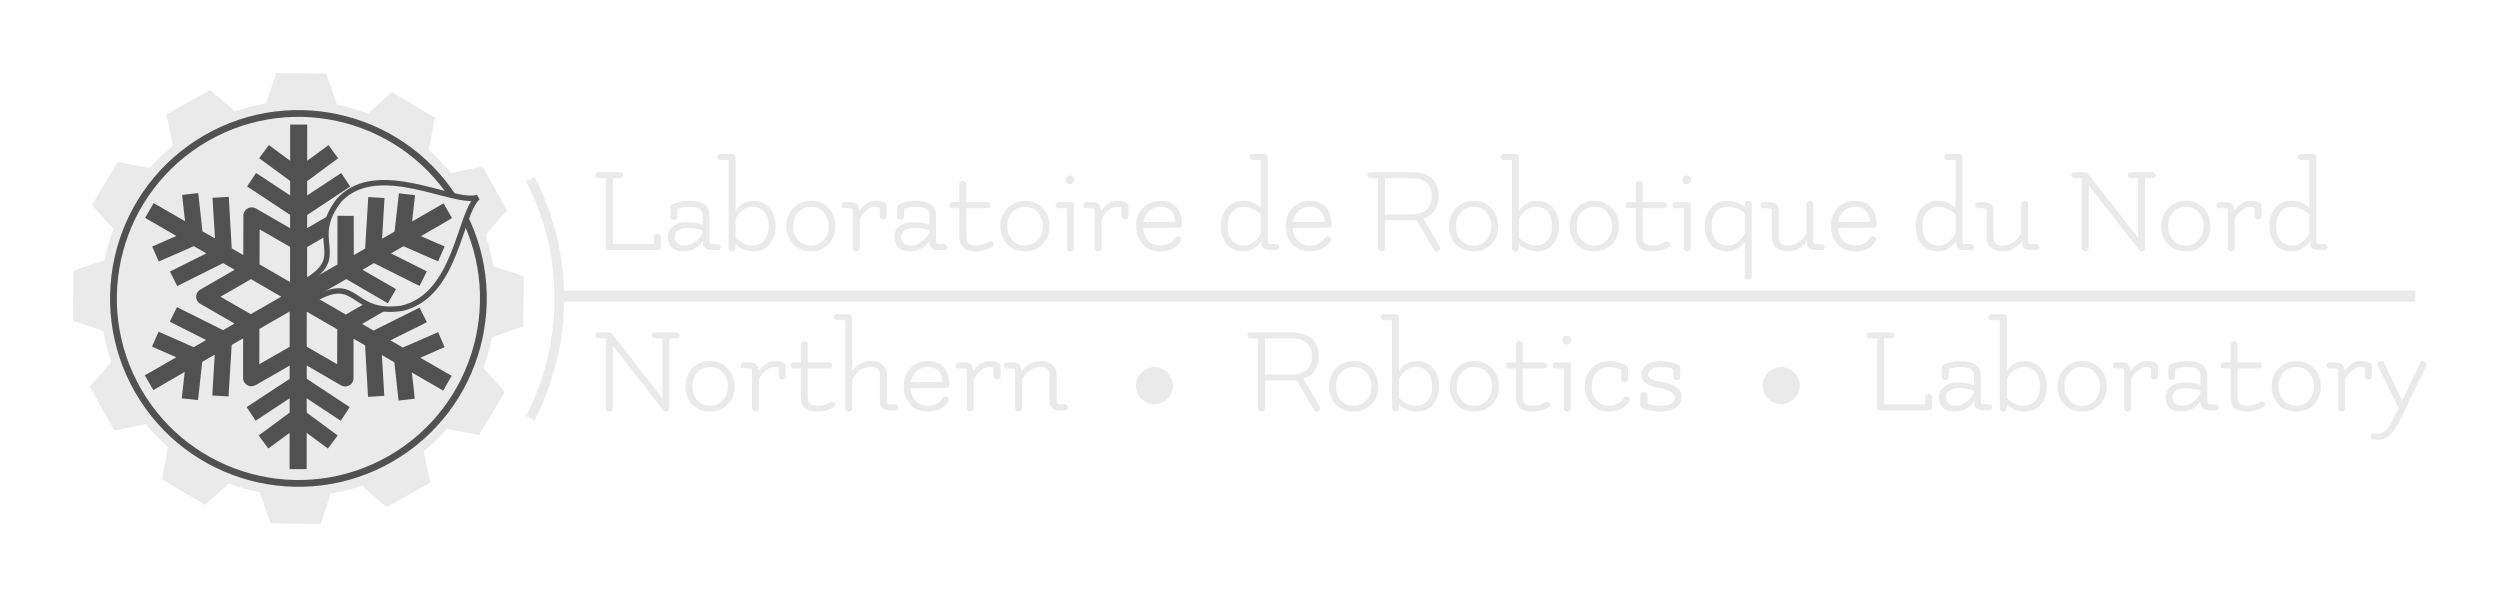 <?xml version="1.0" encoding="UTF-8" standalone="no"?>
<!-- Created with Inkscape (http://www.inkscape.org/) -->

<svg
   xmlns:dc="http://purl.org/dc/elements/1.1/"
   xmlns:cc="http://creativecommons.org/ns#"
   xmlns:rdf="http://www.w3.org/1999/02/22-rdf-syntax-ns#"
   xmlns:svg="http://www.w3.org/2000/svg"
   xmlns="http://www.w3.org/2000/svg"
   xmlns:sodipodi="http://sodipodi.sourceforge.net/DTD/sodipodi-0.dtd"
   xmlns:inkscape="http://www.inkscape.org/namespaces/inkscape"
   width="682.622"
   height="163.128"
   id="svg2"
   version="1.1"
   inkscape:version="0.92.2 5c3e80d, 2017-08-06"
   sodipodi:docname="norlab_logo_text_light.svg">
  <defs
     id="defs4">
    <marker
       inkscape:stockid="TriangleOutL"
       orient="auto"
       refY="0"
       refX="0"
       id="TriangleOutL"
       style="overflow:visible">
      <path
         id="path4035"
         d="m 5.77,0 -8.65,5 0,-10 8.65,5 z"
         style="fill-rule:evenodd;stroke:#000000;stroke-width:1pt"
         transform="scale(0.8,0.8)"
         inkscape:connector-curvature="0" />
    </marker>
    <marker
       inkscape:stockid="Arrow2Lend"
       orient="auto"
       refY="0"
       refX="0"
       id="Arrow2Lend"
       style="overflow:visible">
      <path
         id="path3914"
         style="fill-rule:evenodd;stroke-width:0.625;stroke-linejoin:round"
         d="M 8.719,4.034 -2.207,0.016 8.719,-4.002 c -1.745,2.372 -1.735,5.617 -6e-7,8.035 z"
         transform="matrix(-1.1,0,0,-1.1,-1.1,0)"
         inkscape:connector-curvature="0" />
    </marker>
    <marker
       inkscape:stockid="Arrow1Lend"
       orient="auto"
       refY="0"
       refX="0"
       id="Arrow1Lend"
       style="overflow:visible">
      <path
         id="path3896"
         d="M 0,0 5,-5 -12.5,0 5,5 0,0 z"
         style="fill-rule:evenodd;stroke:#000000;stroke-width:1pt"
         transform="matrix(-0.8,0,0,-0.8,-10,0)"
         inkscape:connector-curvature="0" />
    </marker>
  </defs>
  <sodipodi:namedview
     id="base"
     pagecolor="#515151"
     bordercolor="#666666"
     borderopacity="1.0"
     inkscape:pageopacity="0.94117647"
     inkscape:pageshadow="2"
     inkscape:zoom="0.98994949"
     inkscape:cx="404.01608"
     inkscape:cy="83.166212"
     inkscape:document-units="px"
     inkscape:current-layer="text3557-6"
     showgrid="false"
     inkscape:window-width="2815"
     inkscape:window-height="1596"
     inkscape:window-x="65"
     inkscape:window-y="24"
     inkscape:window-maximized="1"
     fit-margin-top="20"
     fit-margin-left="20"
     fit-margin-right="20"
     fit-margin-bottom="20"
     showguides="true"
     inkscape:guide-bbox="true"
     inkscape:snap-to-guides="true"
     inkscape:snap-center="true"
     borderlayer="true" />
  <g
     inkscape:groupmode="layer"
     id="layer3"
     inkscape:label="background"
     style="display:inline"
     transform="translate(-724.285,-435.837)" />
  <g
     inkscape:label="Layer 1"
     inkscape:groupmode="layer"
     id="layer1"
     transform="translate(-724.285,-435.837)">
    <flowRoot
       xml:space="preserve"
       id="flowRoot5160"
       style="color:#000000;font-style:normal;font-variant:normal;font-weight:500;font-stretch:normal;line-height:0.01%;font-family:'CMU Serif';-inkscape-font-specification:'CMU Serif Medium';text-indent:0;text-align:center;text-decoration:none;text-decoration-line:none;letter-spacing:0px;word-spacing:0px;text-transform:none;writing-mode:lr-tb;direction:ltr;baseline-shift:baseline;text-anchor:middle;display:inline;overflow:visible;visibility:visible;fill:#000000;fill-opacity:1;fill-rule:nonzero;stroke:none;stroke-width:1px;marker:none;enable-background:accumulate"
       transform="translate(0.688,-0.852)"><flowRegion
         id="flowRegion5162"><rect
           id="rect5164"
           width="538.411"
           height="61.114"
           x="170.211"
           y="619.671" /></flowRegion><flowPara
         id="flowPara5166"
         style="font-size:40px;line-height:1"> </flowPara></flowRoot>    <g
       id="g4877-5"
       transform="translate(708.892,24.513)">
      <g
         id="g3426-6"
         transform="matrix(0.185,0.321,-0.321,0.185,121.719,374.588)">
        <path
           transform="translate(-314.41,-375.777)"
           inkscape:connector-curvature="0"
           id="path3428-9"
           d="m 540.831,427.136 -7.271,22.423 c -7.904,1.304 -15.577,3.262 -22.998,5.783 L 492.332,439.616 c -7.6,4.079 -25.452,14.075 -32.333,18.094 l 4.904,23.066 c -6.108,5.029 -11.797,10.527 -17.012,16.471 l -23.641,-4.498 c -4.543,7.332 -15.025,24.904 -18.973,31.825 l 15.761,17.485 c -2.761,7.347 -4.94,14.974 -6.494,22.829 l -22.694,7.914 c -0.268,8.621 -0.548,29.065 -0.507,37.034 l 22.389,7.305 c 1.304,7.904 3.262,15.577 5.783,22.998 l -15.727,18.196 c 4.079,7.6 14.075,25.452 18.094,32.333 l 23.066,-4.87 c 5.039,6.12 10.547,11.822 16.505,17.046 l -4.532,23.607 c 7.332,4.543 24.904,14.991 31.825,18.94 l 17.519,-15.727 c 7.347,2.759 14.975,4.939 22.829,6.494 l 7.914,22.694 c 8.621,0.268 29.065,0.548 37.034,0.507 l 7.271,-22.389 c 7.915,-1.306 15.602,-3.257 23.032,-5.783 l 18.196,15.693 c 7.6,-4.079 25.452,-14.075 32.333,-18.094 l -4.904,-23.066 c 6.106,-5.029 11.798,-10.528 17.012,-16.471 l 23.641,4.498 c 4.543,-7.332 15.025,-24.904 18.973,-31.825 l -15.761,-17.485 c 2.76,-7.346 4.94,-14.975 6.494,-22.829 l 22.694,-7.914 c 0.268,-8.621 0.548,-29.065 0.507,-37.034 l -22.389,-7.305 c -1.304,-7.898 -3.263,-15.583 -5.783,-22.998 l 15.727,-18.196 c -4.079,-7.6 -14.075,-25.452 -18.094,-32.333 l -23.1,4.87 c -5.021,-6.094 -10.538,-11.772 -16.471,-16.978 l 4.532,-23.675 c -7.332,-4.543 -24.904,-14.991 -31.825,-18.94 l -17.519,15.727 c -7.346,-2.759 -14.974,-4.944 -22.829,-6.494 l -7.914,-22.694 c -8.621,-0.268 -29.065,-0.548 -37.034,-0.507 z"
           style="fill:#eaeaea;fill-opacity:1;fill-rule:evenodd;stroke:none" />
        <path
           transform="matrix(1.046,0,0,1.046,17.933,5.285)"
           style="fill:none;stroke:#515151;stroke-width:4.779;stroke-linecap:butt;stroke-linejoin:miter;stroke-miterlimit:4;stroke-opacity:1"
           d="m 345.472,202.824 c 0,71.968 -58.342,130.31 -130.31,130.31 -71.968,0 -130.31,-58.342 -130.31,-130.31 0,-71.968 58.342,-130.31 130.31,-130.31 71.968,0 130.31,58.342 130.31,130.31 z"
           id="path3430-3" />
        <g
           id="g3432-7">
          <path
             style="font-size:medium;font-style:normal;font-variant:normal;font-weight:normal;font-stretch:normal;text-indent:0;text-align:start;text-decoration:none;line-height:normal;letter-spacing:normal;word-spacing:normal;text-transform:none;direction:ltr;block-progression:tb;writing-mode:lr-tb;text-anchor:start;baseline-shift:baseline;color:#000000;fill:#515151;fill-opacity:1;stroke:none;stroke-width:12.555;marker:none;visibility:visible;display:inline;overflow:visible;enable-background:accumulate;font-family:Sans;-inkscape-font-specification:Sans"
             d="m 783.594,451.156 0,2.312 0,7.562 -4.031,-2.969 -1.781,-1.312 -2.656,3.594 1.812,1.312 6.656,4.875 0,3.969 -7.438,-4.906 -1.875,-1.219 -2.438,3.688 1.875,1.219 9.875,6.531 0,3.625 -9.281,-5.344 a 2.224,2.224 0 0 0 -1.281,-0.312 2.224,2.224 0 0 0 -2.188,2.25 l -0.031,10.75 -3.156,-1.812 -0.688,-11.844 -0.125,-2.219 -4.438,0.25 0.125,2.219 0.562,8.906 -3.438,-1.969 -0.906,-8.219 -0.25,-2.219 -4.406,0.5 0.25,2.219 0.562,4.969 -6.562,-3.781 -2.031,-1.156 -2.312,4.031 2,1.156 6.531,3.781 -4.562,2 -2.031,0.906 1.781,4.062 2.031,-0.875 7.562,-3.312 3.406,1.969 -7.938,3.969 -2,1 2,3.969 1.969,-1 10.562,-5.281 3.156,1.812 -9.25,5.344 a 2.224,2.224 0 0 0 -0.094,0.062 2.224,2.224 0 0 0 -0.062,0.031 2.224,2.224 0 0 0 -0.031,0.031 2.224,2.224 0 0 0 -0.156,0.094 2.224,2.224 0 0 0 -0.031,0.031 2.224,2.224 0 0 0 0.312,3.75 l 9.281,5.344 -3.125,1.812 -10.594,-5.281 -2,-1 L 750.75,505 l 1.969,1 7.969,4 -3.406,1.969 -7.562,-3.344 -2.031,-0.875 -1.781,4.062 2.031,0.906 4.594,2 -6.562,3.781 -2.031,1.156 2.344,4.031 2,-1.156 6.562,-3.812 -0.562,5 -0.25,2.219 4.438,0.469 0.25,-2.188 0.906,-8.25 3.406,-1.969 -0.531,8.938 -0.125,2.219 4.438,0.25 0.125,-2.219 0.719,-11.844 3.125,-1.812 0,10.75 a 2.224,2.224 0 0 0 0.938,1.906 2.224,2.224 0 0 0 0.031,0 2.224,2.224 0 0 0 0.156,0.125 2.224,2.224 0 0 0 0.031,0 2.224,2.224 0 0 0 0.156,0.094 2.224,2.224 0 0 0 0.031,0 2.224,2.224 0 0 0 0.188,0.094 2.224,2.224 0 0 0 0.031,0 2.224,2.224 0 0 0 0.156,0.062 2.224,2.224 0 0 0 0.062,0 2.224,2.224 0 0 0 0.156,0.031 2.224,2.224 0 0 0 0.906,-0.062 2.224,2.224 0 0 0 0.188,-0.062 2.224,2.224 0 0 0 0.219,-0.094 2.224,2.224 0 0 0 0.031,0 2.224,2.224 0 0 0 0.156,-0.062 l 9.281,-5.344 0,3.625 -9.875,6.5 -1.875,1.219 2.469,3.719 1.844,-1.219 7.438,-4.906 0,3.906 -6.656,4.938 -1.812,1.312 2.656,3.562 1.781,-1.312 4.031,-2.969 0,7.594 0,2.312 4.656,0 0,-2.312 0,-7.594 4.031,2.969 1.781,1.312 2.656,-3.562 -1.812,-1.344 -6.656,-4.906 0,-3.906 7.438,4.906 1.875,1.219 2.438,-3.719 -1.844,-1.219 -9.906,-6.531 0,-3.625 9.281,5.375 a 2.224,2.224 0 0 0 0.156,0.062 2.224,2.224 0 0 0 0.062,0.031 2.224,2.224 0 0 0 0.344,0.156 2.224,2.224 0 0 0 0.062,0 2.224,2.224 0 0 0 2.875,-2.219 l 0,-10.719 3.156,1.812 0.688,11.812 0.125,2.25 4.438,-0.281 -0.125,-2.219 -0.531,-8.906 3.406,1.969 0.906,8.219 0.25,2.219 4.406,-0.5 -0.219,-2.219 -0.562,-4.938 6.562,3.781 2,1.156 2.312,-4.031 -2,-1.156 -6.562,-3.781 4.594,-2.031 2.031,-0.875 -1.781,-4.094 -2.031,0.906 -7.594,3.312 -3.406,-1.969 8,-3.969 1.969,-1 -2,-3.969 -1.969,0.969 -10.594,5.312 -3.125,-1.812 9.25,-5.375 a 2.224,2.224 0 0 0 0.844,-3.062 2.224,2.224 0 0 0 -3.062,-0.781 l -11.5,6.656 -10.25,-5.938 0.031,-0.062 -0.344,-0.188 0,-12.25 11.5,-6.656 a 2.224,2.224 0 0 0 0.844,-3.094 2.224,2.224 0 0 0 -3.062,-0.781 l -9.281,5.344 0,-3.562 9.906,-6.562 1.844,-1.219 -2.438,-3.688 -1.875,1.219 -7.438,4.906 0,-3.906 6.656,-4.938 1.812,-1.312 -2.656,-3.594 -1.781,1.312 -4.031,2.969 0,-7.562 0,-2.312 -4.656,0 z m -8.312,28.625 8.312,4.781 0,9.594 -8.344,-4.812 0.031,-9.562 z m -2.375,13.594 8.281,4.781 -8.312,4.781 -8.281,-4.75 8.312,-4.812 z m 10.594,8.812 0,9.656 -8.281,4.75 0,-9.625 8.281,-4.781 z m 4.656,0.062 8.344,4.812 -0.031,9.531 -8.312,-4.781 0,-9.562 z"
             transform="matrix(1.349,-2.337,2.337,1.349,-1982.47,1381.385)"
             id="path3436-5"
             inkscape:connector-curvature="0" />
          <path
             style="color:#000000;fill:#eaeaea;fill-opacity:1;stroke:#515151;stroke-width:4;stroke-linecap:butt;stroke-linejoin:miter;stroke-miterlimit:4;stroke-opacity:1;stroke-dasharray:none;stroke-dashoffset:0;marker:none;visibility:visible;display:inline;overflow:visible;enable-background:accumulate"
             d="m 249.39,207.599 c 0.059,-37.917 23.47,-16.56 37.999,-52.665 11.862,-39.852 -39.333,-71.139 -42.942,-89.232 -3.609,18.156 -61.232,49.38 -49.371,89.232 14.529,36.105 39.597,14.083 39.656,52 z"
             id="path3535-0"
             inkscape:connector-curvature="0"
             sodipodi:nodetypes="cccccc" />
          <path
             style="font-size:medium;font-style:normal;font-variant:normal;font-weight:normal;font-stretch:normal;text-indent:0;text-align:start;text-decoration:none;line-height:normal;letter-spacing:normal;word-spacing:normal;text-transform:none;direction:ltr;block-progression:tb;writing-mode:lr-tb;text-anchor:start;baseline-shift:baseline;color:#000000;fill:#515151;fill-opacity:1;stroke:none;stroke-width:12.555;marker:none;visibility:visible;display:inline;overflow:visible;enable-background:accumulate;font-family:Sans;-inkscape-font-specification:Sans"
             d="m 813.312,469.906 -0.25,2.219 -0.938,8.219 -3.406,1.969 0.531,-8.906 0.125,-2.219 -4.438,-0.25 -0.125,2.219 L 804.094,485 801,486.781 l -0.031,-10.719 -4.438,0 0,13.281 -11.312,6.531 -2,1.188 2.312,4.031 2.031,-1.188 11.375,-6.562 11.375,6.594 2.219,-3.875 -9.156,-5.281 3.125,-1.812 10.469,5.25 2,0.969 1.969,-3.969 -1.969,-1 -7.812,-3.906 3.406,-1.969 7.406,3.25 2.062,0.875 1.781,-4.062 -2.062,-0.875 -4.406,-1.938 6.469,-3.75 2,-1.188 -2.312,-4.031 -2.031,1.188 -6.562,3.781 0.562,-4.969 0.25,-2.219 -4.406,-0.5 z"
             transform="matrix(1.349,-2.337,2.337,1.349,-1982.47,1381.385)"
             id="path3537-9"
             inkscape:connector-curvature="0" />
        </g>
        <path
           sodipodi:nodetypes="cc"
           inkscape:connector-curvature="0"
           id="path3555-7"
           transform="matrix(1.349,-2.337,2.337,1.349,-1411.235,-417.687)"
           d="m 165.969,681.281 c 10.22,-19.866 10.892,-44.145 0,-65.25"
           style="fill:none;stroke:#eaeaea;stroke-width:2.612;stroke-linecap:butt;stroke-linejoin:miter;stroke-miterlimit:4;stroke-opacity:1;stroke-dasharray:none" />
      </g>
      <g
         style="font-size:40px;font-style:normal;font-variant:normal;font-weight:normal;font-stretch:normal;text-indent:0;text-align:center;text-decoration:none;line-height:125%;letter-spacing:0px;word-spacing:0px;text-transform:none;direction:ltr;block-progression:tb;writing-mode:lr-tb;text-anchor:middle;baseline-shift:baseline;color:#000000;fill:#eaeaea;fill-opacity:1;fill-rule:nonzero;stroke:none;stroke-width:1px;marker:none;visibility:visible;display:inline;overflow:visible;enable-background:accumulate;font-family:Ubuntu;-inkscape-font-specification:Ubuntu"
         id="text3557-6">
        <path
           d="m 195.853,475.9 0,2.905 c -2e-5,0.537 -0.268,0.805 -0.805,0.805 l -13.23,0 c -0.397,0 -0.665,-0.07 -0.805,-0.21 -0.117,-0.14 -0.175,-0.35 -0.175,-0.63 l 0,-18.795 -2.065,0 c -0.233,2e-5 -0.432,-0.07 -0.595,-0.21 -0.14,-0.163 -0.21,-0.362 -0.21,-0.595 0,-0.233 0.07,-0.432 0.21,-0.595 0.163,-0.163 0.362,-0.245 0.595,-0.245 l 6.02,0 c 0.233,3e-5 0.42,0.082 0.56,0.245 0.163,0.163 0.245,0.362 0.245,0.595 -1e-5,0.233 -0.082,0.432 -0.245,0.595 -0.14,0.14 -0.327,0.21 -0.56,0.21 l -2.065,0 0,17.99 11.235,0 0,-2.065 c -1e-5,-0.233 0.093,-0.42 0.28,-0.56 0.187,-0.163 0.408,-0.245 0.665,-0.245 0.257,1e-5 0.478,0.082 0.665,0.245 0.187,0.14 0.28,0.327 0.28,0.56"
           style="font-size:35px;font-weight:bold;text-align:start;line-height:125%;text-anchor:start;fill:#eaeaea;marker:none;font-family:Flamenco;-inkscape-font-specification:Flamenco Bold"
           id="path3082" />
        <path
           d="m 207.262,474.185 c -1.54,-0.42 -2.858,-0.63 -3.955,-0.63 -1.073,10e-6 -1.96,0.21 -2.66,0.63 -0.677,0.42 -1.015,1.015 -1.015,1.785 -1e-5,0.747 0.222,1.33 0.665,1.75 0.443,0.42 1.05,0.63 1.82,0.63 2.147,1e-5 3.862,-1.167 5.145,-3.5 l 0,-0.665 m 2.8,3.78 1.365,0 c 0.233,1e-5 0.42,0.082 0.56,0.245 0.163,0.163 0.245,0.362 0.245,0.595 -2e-5,0.233 -0.082,0.432 -0.245,0.595 -0.14,0.14 -0.327,0.21 -0.56,0.21 l -1.54,0 c -0.84,0 -1.493,-0.187 -1.96,-0.56 -0.443,-0.373 -0.665,-0.898 -0.665,-1.575 -1e-5,-0.117 0.012,-0.245 0.035,-0.385 -1.237,1.913 -3.033,2.87 -5.39,2.87 -1.307,0 -2.333,-0.35 -3.08,-1.05 -0.723,-0.7 -1.085,-1.668 -1.085,-2.905 0,-1.26 0.49,-2.24 1.47,-2.94 1.003,-0.723 2.24,-1.085 3.71,-1.085 1.493,1e-5 2.94,0.245 4.34,0.735 l 0,-2.415 c -1e-5,-1.12 -0.408,-1.843 -1.225,-2.17 -0.63,-0.233 -1.505,-0.35 -2.625,-0.35 -1.097,2e-5 -2.112,0.187 -3.045,0.56 l 0,2.205 c -1e-5,0.233 -0.093,0.432 -0.28,0.595 -0.187,0.14 -0.408,0.21 -0.665,0.21 -0.257,1e-5 -0.478,-0.07 -0.665,-0.21 -0.187,-0.163 -0.28,-0.362 -0.28,-0.595 l 0,-2.66 c 0,-0.303 0.152,-0.537 0.455,-0.7 1.143,-0.677 2.66,-1.015 4.55,-1.015 1.89,2e-5 3.302,0.315 4.235,0.945 0.933,0.607 1.4,1.668 1.4,3.185 l 0,7 c -1e-5,0.443 0.315,0.665 0.945,0.665"
           style="font-size:35px;font-weight:bold;text-align:start;line-height:125%;text-anchor:start;fill:#eaeaea;marker:none;font-family:Flamenco;-inkscape-font-specification:Flamenco Bold"
           id="path3084" />
        <path
           d="m 216.23,476.25 c 1.54,1.4 3.033,2.1 4.48,2.1 1.47,1e-5 2.602,-0.49 3.395,-1.47 0.793,-0.98 1.19,-2.275 1.19,-3.885 -1e-5,-1.61 -0.397,-2.882 -1.19,-3.815 -0.77,-0.933 -1.832,-1.4 -3.185,-1.4 -1.913,2e-5 -3.477,1.085 -4.69,3.255 l 0,5.215 m -1.89,-21.245 -2.31,0 c -0.233,3e-5 -0.42,-0.07 -0.56,-0.21 -0.163,-0.163 -0.245,-0.362 -0.245,-0.595 1e-5,-0.233 0.082,-0.432 0.245,-0.595 0.14,-0.163 0.327,-0.245 0.56,-0.245 l 3.255,0 c 0.233,3e-5 0.443,0.082 0.63,0.245 0.21,0.163 0.315,0.362 0.315,0.595 l 0,14.63 c 1.19,-1.773 2.777,-2.66 4.76,-2.66 1.983,2e-5 3.5,0.63 4.55,1.89 1.073,1.26 1.61,2.917 1.61,4.97 -1e-5,2.053 -0.548,3.722 -1.645,5.005 -1.097,1.283 -2.555,1.925 -4.375,1.925 -1.82,0 -3.453,-0.665 -4.9,-1.995 l 0,1.19 c 0,0.233 -0.093,0.42 -0.28,0.56 -0.187,0.163 -0.408,0.245 -0.665,0.245 -0.257,0 -0.478,-0.082 -0.665,-0.245 -0.187,-0.14 -0.28,-0.327 -0.28,-0.56 l 0,-24.15"
           style="font-size:35px;font-weight:bold;text-align:start;line-height:125%;text-anchor:start;fill:#eaeaea;marker:none;font-family:Flamenco;-inkscape-font-specification:Flamenco Bold"
           id="path3086" />
        <path
           d="m 236.83,478.35 c 1.423,1e-5 2.578,-0.49 3.465,-1.47 0.91,-0.98 1.365,-2.24 1.365,-3.78 -1e-5,-1.563 -0.455,-2.835 -1.365,-3.815 -0.887,-1.003 -2.042,-1.505 -3.465,-1.505 -1.423,2e-5 -2.59,0.502 -3.5,1.505 -0.887,0.98 -1.33,2.252 -1.33,3.815 0,1.54 0.443,2.8 1.33,3.78 0.91,0.98 2.077,1.47 3.5,1.47 m -4.865,-0.315 c -1.237,-1.307 -1.855,-2.963 -1.855,-4.97 0,-2.007 0.63,-3.652 1.89,-4.935 1.26,-1.307 2.87,-1.96 4.83,-1.96 1.96,2e-5 3.558,0.653 4.795,1.96 1.26,1.283 1.89,2.94 1.89,4.97 -10e-6,2.007 -0.63,3.652 -1.89,4.935 -1.237,1.283 -2.847,1.925 -4.83,1.925 -1.96,0 -3.57,-0.642 -4.83,-1.925"
           style="font-size:35px;font-weight:bold;text-align:start;line-height:125%;text-anchor:start;fill:#eaeaea;marker:none;font-family:Flamenco;-inkscape-font-specification:Flamenco Bold"
           id="path3088" />
        <path
           d="m 245.959,466.52 1.785,0 c 1.47,2e-5 2.228,0.793 2.275,2.38 1.26,-1.82 2.753,-2.73 4.48,-2.73 0.98,2e-5 1.808,0.187 2.485,0.56 0.327,0.187 0.49,0.432 0.49,0.735 l 0,2.94 c -10e-6,0.233 -0.093,0.432 -0.28,0.595 -0.187,0.14 -0.408,0.21 -0.665,0.21 -0.257,1e-5 -0.478,-0.07 -0.665,-0.21 -0.187,-0.163 -0.28,-0.362 -0.28,-0.595 l 0,-2.45 c -0.303,-0.117 -0.758,-0.175 -1.365,-0.175 -0.607,2e-5 -1.295,0.292 -2.065,0.875 -0.77,0.56 -1.435,1.4 -1.995,2.52 l 0,7.98 c 0,0.233 -0.093,0.42 -0.28,0.56 -0.187,0.163 -0.408,0.245 -0.665,0.245 -0.257,0 -0.478,-0.082 -0.665,-0.245 -0.187,-0.14 -0.28,-0.327 -0.28,-0.56 l 0,-10.325 c 0,-0.443 -0.233,-0.665 -0.7,-0.665 l -1.61,0 c -0.233,2e-5 -0.432,-0.07 -0.595,-0.21 -0.14,-0.163 -0.21,-0.362 -0.21,-0.595 0,-0.233 0.07,-0.432 0.21,-0.595 0.163,-0.163 0.362,-0.245 0.595,-0.245"
           style="font-size:35px;font-weight:bold;text-align:start;line-height:125%;text-anchor:start;fill:#eaeaea;marker:none;font-family:Flamenco;-inkscape-font-specification:Flamenco Bold"
           id="path3090" />
        <path
           d="m 269.128,474.185 c -1.54,-0.42 -2.858,-0.63 -3.955,-0.63 -1.073,10e-6 -1.96,0.21 -2.66,0.63 -0.677,0.42 -1.015,1.015 -1.015,1.785 0,0.747 0.222,1.33 0.665,1.75 0.443,0.42 1.05,0.63 1.82,0.63 2.147,1e-5 3.862,-1.167 5.145,-3.5 l 0,-0.665 m 2.8,3.78 1.365,0 c 0.233,1e-5 0.42,0.082 0.56,0.245 0.163,0.163 0.245,0.362 0.245,0.595 -10e-6,0.233 -0.082,0.432 -0.245,0.595 -0.14,0.14 -0.327,0.21 -0.56,0.21 l -1.54,0 c -0.84,0 -1.493,-0.187 -1.96,-0.56 -0.443,-0.373 -0.665,-0.898 -0.665,-1.575 -1e-5,-0.117 0.012,-0.245 0.035,-0.385 -1.237,1.913 -3.033,2.87 -5.39,2.87 -1.307,0 -2.333,-0.35 -3.08,-1.05 -0.723,-0.7 -1.085,-1.668 -1.085,-2.905 0,-1.26 0.49,-2.24 1.47,-2.94 1.003,-0.723 2.24,-1.085 3.71,-1.085 1.493,1e-5 2.94,0.245 4.34,0.735 l 0,-2.415 c -1e-5,-1.12 -0.408,-1.843 -1.225,-2.17 -0.63,-0.233 -1.505,-0.35 -2.625,-0.35 -1.097,2e-5 -2.112,0.187 -3.045,0.56 l 0,2.205 c 0,0.233 -0.093,0.432 -0.28,0.595 -0.187,0.14 -0.408,0.21 -0.665,0.21 -0.257,1e-5 -0.478,-0.07 -0.665,-0.21 -0.187,-0.163 -0.28,-0.362 -0.28,-0.595 l 0,-2.66 c 0,-0.303 0.152,-0.537 0.455,-0.7 1.143,-0.677 2.66,-1.015 4.55,-1.015 1.89,2e-5 3.302,0.315 4.235,0.945 0.933,0.607 1.4,1.668 1.4,3.185 l 0,7 c -10e-6,0.443 0.315,0.665 0.945,0.665"
           style="font-size:35px;font-weight:bold;text-align:start;line-height:125%;text-anchor:start;fill:#eaeaea;marker:none;font-family:Flamenco;-inkscape-font-specification:Flamenco Bold"
           id="path3092" />
        <path
           d="m 285.445,477.37 c 0.187,-0.117 0.397,-0.152 0.63,-0.105 0.257,0.047 0.432,0.152 0.525,0.315 0.093,0.14 0.14,0.268 0.14,0.385 -1e-5,0.35 -0.128,0.607 -0.385,0.77 -1.4,0.817 -2.905,1.225 -4.515,1.225 -1.61,0 -2.765,-0.327 -3.465,-0.98 -0.7,-0.677 -1.05,-1.785 -1.05,-3.325 l 0,-7.49 -1.96,0 c -0.233,2e-5 -0.432,-0.07 -0.595,-0.21 -0.14,-0.163 -0.21,-0.362 -0.21,-0.595 0,-0.233 0.07,-0.432 0.21,-0.595 0.163,-0.163 0.362,-0.245 0.595,-0.245 l 1.96,0 0,-5.005 c 0,-0.233 0.093,-0.42 0.28,-0.56 0.187,-0.163 0.408,-0.245 0.665,-0.245 0.257,2e-5 0.478,0.082 0.665,0.245 0.187,0.14 0.28,0.327 0.28,0.56 l 0,5.005 5.88,0 c 0.233,2e-5 0.42,0.082 0.56,0.245 0.163,0.163 0.245,0.362 0.245,0.595 -10e-6,0.233 -0.082,0.432 -0.245,0.595 -0.14,0.14 -0.327,0.21 -0.56,0.21 l -5.88,0 0,7.49 c -10e-6,0.98 0.198,1.68 0.595,2.1 0.42,0.397 1.178,0.595 2.275,0.595 1.12,1e-5 2.24,-0.327 3.36,-0.98"
           style="font-size:35px;font-weight:bold;text-align:start;line-height:125%;text-anchor:start;fill:#eaeaea;marker:none;font-family:Flamenco;-inkscape-font-specification:Flamenco Bold"
           id="path3094" />
        <path
           d="m 295.277,478.35 c 1.423,1e-5 2.578,-0.49 3.465,-1.47 0.91,-0.98 1.365,-2.24 1.365,-3.78 -2e-5,-1.563 -0.455,-2.835 -1.365,-3.815 -0.887,-1.003 -2.042,-1.505 -3.465,-1.505 -1.423,2e-5 -2.59,0.502 -3.5,1.505 -0.887,0.98 -1.33,2.252 -1.33,3.815 -10e-6,1.54 0.443,2.8 1.33,3.78 0.91,0.98 2.077,1.47 3.5,1.47 m -4.865,-0.315 c -1.237,-1.307 -1.855,-2.963 -1.855,-4.97 0,-2.007 0.63,-3.652 1.89,-4.935 1.26,-1.307 2.87,-1.96 4.83,-1.96 1.96,2e-5 3.558,0.653 4.795,1.96 1.26,1.283 1.89,2.94 1.89,4.97 -2e-5,2.007 -0.63,3.652 -1.89,4.935 -1.237,1.283 -2.847,1.925 -4.83,1.925 -1.96,0 -3.57,-0.642 -4.83,-1.925"
           style="font-size:35px;font-weight:bold;text-align:start;line-height:125%;text-anchor:start;fill:#eaeaea;marker:none;font-family:Flamenco;-inkscape-font-specification:Flamenco Bold"
           id="path3096" />
        <path
           d="m 308.606,479.155 c -10e-6,0.233 -0.093,0.42 -0.28,0.56 -0.187,0.163 -0.408,0.245 -0.665,0.245 -0.257,0 -0.478,-0.082 -0.665,-0.245 -0.187,-0.14 -0.28,-0.327 -0.28,-0.56 l 0,-10.99 -2.31,0 c -0.233,2e-5 -0.432,-0.07 -0.595,-0.21 -0.14,-0.163 -0.21,-0.362 -0.21,-0.595 0,-0.233 0.07,-0.432 0.21,-0.595 0.163,-0.163 0.362,-0.245 0.595,-0.245 l 3.395,0 c 0.537,2e-5 0.805,0.268 0.805,0.805 l 0,11.83 m -1.96,-17.885 c -0.21,-0.233 -0.315,-0.513 -0.315,-0.84 0,-0.327 0.105,-0.607 0.315,-0.84 0.21,-0.233 0.502,-0.35 0.875,-0.35 0.373,3e-5 0.665,0.117 0.875,0.35 0.233,0.233 0.35,0.513 0.35,0.84 -10e-6,0.327 -0.117,0.607 -0.35,0.84 -0.21,0.233 -0.502,0.35 -0.875,0.35 -0.373,2e-5 -0.665,-0.117 -0.875,-0.35"
           style="font-size:35px;font-weight:bold;text-align:start;line-height:125%;text-anchor:start;fill:#eaeaea;marker:none;font-family:Flamenco;-inkscape-font-specification:Flamenco Bold"
           id="path3098" />
        <path
           d="m 311.994,466.52 1.785,0 c 1.47,2e-5 2.228,0.793 2.275,2.38 1.26,-1.82 2.753,-2.73 4.48,-2.73 0.98,2e-5 1.808,0.187 2.485,0.56 0.327,0.187 0.49,0.432 0.49,0.735 l 0,2.94 c -1e-5,0.233 -0.093,0.432 -0.28,0.595 -0.187,0.14 -0.408,0.21 -0.665,0.21 -0.257,1e-5 -0.478,-0.07 -0.665,-0.21 -0.187,-0.163 -0.28,-0.362 -0.28,-0.595 l 0,-2.45 c -0.303,-0.117 -0.758,-0.175 -1.365,-0.175 -0.607,2e-5 -1.295,0.292 -2.065,0.875 -0.77,0.56 -1.435,1.4 -1.995,2.52 l 0,7.98 c -1e-5,0.233 -0.093,0.42 -0.28,0.56 -0.187,0.163 -0.408,0.245 -0.665,0.245 -0.257,0 -0.478,-0.082 -0.665,-0.245 -0.187,-0.14 -0.28,-0.327 -0.28,-0.56 l 0,-10.325 c 0,-0.443 -0.233,-0.665 -0.7,-0.665 l -1.61,0 c -0.233,2e-5 -0.432,-0.07 -0.595,-0.21 -0.14,-0.163 -0.21,-0.362 -0.21,-0.595 0,-0.233 0.07,-0.432 0.21,-0.595 0.163,-0.163 0.362,-0.245 0.595,-0.245"
           style="font-size:35px;font-weight:bold;text-align:start;line-height:125%;text-anchor:start;fill:#eaeaea;marker:none;font-family:Flamenco;-inkscape-font-specification:Flamenco Bold"
           id="path3100" />
        <path
           d="m 336.283,471.91 c -0.07,-1.26 -0.443,-2.263 -1.12,-3.01 -0.653,-0.747 -1.61,-1.12 -2.87,-1.12 -1.237,2e-5 -2.275,0.385 -3.115,1.155 -0.84,0.747 -1.365,1.738 -1.575,2.975 l 8.68,0 m 0.07,4.34 c 0.163,-0.28 0.35,-0.42 0.56,-0.42 0.21,1e-5 0.42,0.058 0.63,0.175 0.21,0.093 0.35,0.257 0.42,0.49 0.093,0.21 0.082,0.408 -0.035,0.595 -1.19,1.913 -3.08,2.87 -5.67,2.87 -2.053,0 -3.675,-0.653 -4.865,-1.96 -1.167,-1.33 -1.75,-2.998 -1.75,-5.005 0,-2.007 0.607,-3.64 1.82,-4.9 1.213,-1.283 2.812,-1.925 4.795,-1.925 1.983,2e-5 3.453,0.595 4.41,1.785 0.98,1.19 1.47,2.777 1.47,4.76 -10e-6,0.537 -0.303,0.805 -0.91,0.805 l -9.695,0.035 c 0.093,1.447 0.56,2.613 1.4,3.5 0.863,0.863 1.972,1.295 3.325,1.295 1.82,1e-5 3.185,-0.7 4.095,-2.1"
           style="font-size:35px;font-weight:bold;text-align:start;line-height:125%;text-anchor:start;fill:#eaeaea;marker:none;font-family:Flamenco;-inkscape-font-specification:Flamenco Bold"
           id="path3102" />
        <path
           d="m 354.978,467.78 c -1.33,2e-5 -2.392,0.478 -3.185,1.435 -0.793,0.957 -1.19,2.252 -1.19,3.885 -10e-6,1.633 0.385,2.917 1.155,3.85 0.793,0.933 1.867,1.4 3.22,1.4 1.96,1e-5 3.523,-1.108 4.69,-3.325 l 0,-5.145 c -0.607,-0.583 -1.342,-1.073 -2.205,-1.47 -0.84,-0.42 -1.668,-0.63 -2.485,-0.63 m 4.69,-12.775 -2.31,0 c -0.233,3e-5 -0.432,-0.07 -0.595,-0.21 -0.14,-0.163 -0.21,-0.362 -0.21,-0.595 -1e-5,-0.233 0.07,-0.432 0.21,-0.595 0.163,-0.163 0.362,-0.245 0.595,-0.245 l 3.255,0 c 0.257,3e-5 0.478,0.082 0.665,0.245 0.187,0.163 0.28,0.362 0.28,0.595 l 0,23.1 c -2e-5,0.443 0.233,0.665 0.7,0.665 l 1.61,0 c 0.233,1e-5 0.42,0.082 0.56,0.245 0.163,0.14 0.245,0.327 0.245,0.56 -2e-5,0.233 -0.082,0.432 -0.245,0.595 -0.14,0.163 -0.327,0.245 -0.56,0.245 l -1.855,0 c -1.517,0 -2.252,-0.828 -2.205,-2.485 -0.513,0.793 -1.19,1.47 -2.03,2.03 -0.817,0.537 -1.75,0.805 -2.8,0.805 -2.077,0 -3.64,-0.665 -4.69,-1.995 -1.027,-1.33 -1.54,-2.975 -1.54,-4.935 0,-1.96 0.537,-3.593 1.61,-4.9 1.097,-1.307 2.59,-1.96 4.48,-1.96 1.89,2e-5 3.5,0.618 4.83,1.855 l 0,-13.02"
           style="font-size:35px;font-weight:bold;text-align:start;line-height:125%;text-anchor:start;fill:#eaeaea;marker:none;font-family:Flamenco;-inkscape-font-specification:Flamenco Bold"
           id="path3104" />
        <path
           d="m 377.093,471.91 c -0.07,-1.26 -0.443,-2.263 -1.12,-3.01 -0.653,-0.747 -1.61,-1.12 -2.87,-1.12 -1.237,2e-5 -2.275,0.385 -3.115,1.155 -0.84,0.747 -1.365,1.738 -1.575,2.975 l 8.68,0 m 0.07,4.34 c 0.163,-0.28 0.35,-0.42 0.56,-0.42 0.21,1e-5 0.42,0.058 0.63,0.175 0.21,0.093 0.35,0.257 0.42,0.49 0.093,0.21 0.082,0.408 -0.035,0.595 -1.19,1.913 -3.08,2.87 -5.67,2.87 -2.053,0 -3.675,-0.653 -4.865,-1.96 -1.167,-1.33 -1.75,-2.998 -1.75,-5.005 -1e-5,-2.007 0.607,-3.64 1.82,-4.9 1.213,-1.283 2.812,-1.925 4.795,-1.925 1.983,2e-5 3.453,0.595 4.41,1.785 0.98,1.19 1.47,2.777 1.47,4.76 -2e-5,0.537 -0.303,0.805 -0.91,0.805 l -9.695,0.035 c 0.093,1.447 0.56,2.613 1.4,3.5 0.863,0.863 1.972,1.295 3.325,1.295 1.82,1e-5 3.185,-0.7 4.095,-2.1"
           style="font-size:35px;font-weight:bold;text-align:start;line-height:125%;text-anchor:start;fill:#eaeaea;marker:none;font-family:Flamenco;-inkscape-font-specification:Flamenco Bold"
           id="path3106" />
        <path
           d="m 393.549,459.975 0,9.87 7,0 c 3.85,1e-5 5.775,-1.657 5.775,-4.97 -1e-5,-1.75 -0.49,-2.998 -1.47,-3.745 -0.957,-0.77 -2.392,-1.155 -4.305,-1.155 l -7,0 m 0,11.48 0,7.7 c 0,0.233 -0.093,0.42 -0.28,0.56 -0.187,0.163 -0.408,0.245 -0.665,0.245 -0.257,0 -0.478,-0.082 -0.665,-0.245 -0.187,-0.14 -0.28,-0.327 -0.28,-0.56 l 0,-19.18 -2.1,0 c -0.233,2e-5 -0.432,-0.07 -0.595,-0.21 -0.14,-0.163 -0.21,-0.362 -0.21,-0.595 0,-0.233 0.07,-0.432 0.21,-0.595 0.163,-0.163 0.362,-0.245 0.595,-0.245 l 10.99,0 c 5.11,3e-5 7.665,2.182 7.665,6.545 -2e-5,3.15 -1.388,5.18 -4.165,6.09 l 4.515,7.805 c 0.047,0.093 0.07,0.198 0.07,0.315 -2e-5,0.327 -0.14,0.56 -0.42,0.7 -0.257,0.14 -0.49,0.21 -0.7,0.21 -0.21,0 -0.397,-0.128 -0.56,-0.385 l -4.795,-8.225 c -0.607,0.047 -1.143,0.07 -1.61,0.07 l -7,0"
           style="font-size:35px;font-weight:bold;text-align:start;line-height:125%;text-anchor:start;fill:#eaeaea;marker:none;font-family:Flamenco;-inkscape-font-specification:Flamenco Bold"
           id="path3108" />
        <path
           d="m 417.777,478.35 c 1.423,1e-5 2.578,-0.49 3.465,-1.47 0.91,-0.98 1.365,-2.24 1.365,-3.78 -2e-5,-1.563 -0.455,-2.835 -1.365,-3.815 -0.887,-1.003 -2.042,-1.505 -3.465,-1.505 -1.423,2e-5 -2.59,0.502 -3.5,1.505 -0.887,0.98 -1.33,2.252 -1.33,3.815 -10e-6,1.54 0.443,2.8 1.33,3.78 0.91,0.98 2.077,1.47 3.5,1.47 m -4.865,-0.315 c -1.237,-1.307 -1.855,-2.963 -1.855,-4.97 0,-2.007 0.63,-3.652 1.89,-4.935 1.26,-1.307 2.87,-1.96 4.83,-1.96 1.96,2e-5 3.558,0.653 4.795,1.96 1.26,1.283 1.89,2.94 1.89,4.97 -2e-5,2.007 -0.63,3.652 -1.89,4.935 -1.237,1.283 -2.847,1.925 -4.83,1.925 -1.96,0 -3.57,-0.642 -4.83,-1.925"
           style="font-size:35px;font-weight:bold;text-align:start;line-height:125%;text-anchor:start;fill:#eaeaea;marker:none;font-family:Flamenco;-inkscape-font-specification:Flamenco Bold"
           id="path3110" />
        <path
           d="m 430.126,476.25 c 1.54,1.4 3.033,2.1 4.48,2.1 1.47,1e-5 2.602,-0.49 3.395,-1.47 0.793,-0.98 1.19,-2.275 1.19,-3.885 -10e-6,-1.61 -0.397,-2.882 -1.19,-3.815 -0.77,-0.933 -1.832,-1.4 -3.185,-1.4 -1.913,2e-5 -3.477,1.085 -4.69,3.255 l 0,5.215 m -1.89,-21.245 -2.31,0 c -0.233,3e-5 -0.42,-0.07 -0.56,-0.21 -0.163,-0.163 -0.245,-0.362 -0.245,-0.595 0,-0.233 0.082,-0.432 0.245,-0.595 0.14,-0.163 0.327,-0.245 0.56,-0.245 l 3.255,0 c 0.233,3e-5 0.443,0.082 0.63,0.245 0.21,0.163 0.315,0.362 0.315,0.595 l 0,14.63 c 1.19,-1.773 2.777,-2.66 4.76,-2.66 1.983,2e-5 3.5,0.63 4.55,1.89 1.073,1.26 1.61,2.917 1.61,4.97 -2e-5,2.053 -0.548,3.722 -1.645,5.005 -1.097,1.283 -2.555,1.925 -4.375,1.925 -1.82,0 -3.453,-0.665 -4.9,-1.995 l 0,1.19 c -10e-6,0.233 -0.093,0.42 -0.28,0.56 -0.187,0.163 -0.408,0.245 -0.665,0.245 -0.257,0 -0.478,-0.082 -0.665,-0.245 -0.187,-0.14 -0.28,-0.327 -0.28,-0.56 l 0,-24.15"
           style="font-size:35px;font-weight:bold;text-align:start;line-height:125%;text-anchor:start;fill:#eaeaea;marker:none;font-family:Flamenco;-inkscape-font-specification:Flamenco Bold"
           id="path3112" />
        <path
           d="m 450.726,478.35 c 1.423,1e-5 2.578,-0.49 3.465,-1.47 0.91,-0.98 1.365,-2.24 1.365,-3.78 -2e-5,-1.563 -0.455,-2.835 -1.365,-3.815 -0.887,-1.003 -2.042,-1.505 -3.465,-1.505 -1.423,2e-5 -2.59,0.502 -3.5,1.505 -0.887,0.98 -1.33,2.252 -1.33,3.815 -10e-6,1.54 0.443,2.8 1.33,3.78 0.91,0.98 2.077,1.47 3.5,1.47 m -4.865,-0.315 c -1.237,-1.307 -1.855,-2.963 -1.855,-4.97 0,-2.007 0.63,-3.652 1.89,-4.935 1.26,-1.307 2.87,-1.96 4.83,-1.96 1.96,2e-5 3.558,0.653 4.795,1.96 1.26,1.283 1.89,2.94 1.89,4.97 -2e-5,2.007 -0.63,3.652 -1.89,4.935 -1.237,1.283 -2.847,1.925 -4.83,1.925 -1.96,0 -3.57,-0.642 -4.83,-1.925"
           style="font-size:35px;font-weight:bold;text-align:start;line-height:125%;text-anchor:start;fill:#eaeaea;marker:none;font-family:Flamenco;-inkscape-font-specification:Flamenco Bold"
           id="path3114" />
        <path
           d="m 470.152,477.37 c 0.187,-0.117 0.397,-0.152 0.63,-0.105 0.257,0.047 0.432,0.152 0.525,0.315 0.093,0.14 0.14,0.268 0.14,0.385 -10e-6,0.35 -0.128,0.607 -0.385,0.77 -1.4,0.817 -2.905,1.225 -4.515,1.225 -1.61,0 -2.765,-0.327 -3.465,-0.98 -0.7,-0.677 -1.05,-1.785 -1.05,-3.325 l 0,-7.49 -1.96,0 c -0.233,2e-5 -0.432,-0.07 -0.595,-0.21 -0.14,-0.163 -0.21,-0.362 -0.21,-0.595 0,-0.233 0.07,-0.432 0.21,-0.595 0.163,-0.163 0.362,-0.245 0.595,-0.245 l 1.96,0 0,-5.005 c 0,-0.233 0.093,-0.42 0.28,-0.56 0.187,-0.163 0.408,-0.245 0.665,-0.245 0.257,2e-5 0.478,0.082 0.665,0.245 0.187,0.14 0.28,0.327 0.28,0.56 l 0,5.005 5.88,0 c 0.233,2e-5 0.42,0.082 0.56,0.245 0.163,0.163 0.245,0.362 0.245,0.595 -1e-5,0.233 -0.082,0.432 -0.245,0.595 -0.14,0.14 -0.327,0.21 -0.56,0.21 l -5.88,0 0,7.49 c -1e-5,0.98 0.198,1.68 0.595,2.1 0.42,0.397 1.178,0.595 2.275,0.595 1.12,1e-5 2.24,-0.327 3.36,-0.98"
           style="font-size:35px;font-weight:bold;text-align:start;line-height:125%;text-anchor:start;fill:#eaeaea;marker:none;font-family:Flamenco;-inkscape-font-specification:Flamenco Bold"
           id="path3116" />
        <path
           d="m 477.044,479.155 c -10e-6,0.233 -0.093,0.42 -0.28,0.56 -0.187,0.163 -0.408,0.245 -0.665,0.245 -0.257,0 -0.478,-0.082 -0.665,-0.245 -0.187,-0.14 -0.28,-0.327 -0.28,-0.56 l 0,-10.99 -2.31,0 c -0.233,2e-5 -0.432,-0.07 -0.595,-0.21 -0.14,-0.163 -0.21,-0.362 -0.21,-0.595 0,-0.233 0.07,-0.432 0.21,-0.595 0.163,-0.163 0.362,-0.245 0.595,-0.245 l 3.395,0 c 0.537,2e-5 0.805,0.268 0.805,0.805 l 0,11.83 m -1.96,-17.885 c -0.21,-0.233 -0.315,-0.513 -0.315,-0.84 0,-0.327 0.105,-0.607 0.315,-0.84 0.21,-0.233 0.502,-0.35 0.875,-0.35 0.373,3e-5 0.665,0.117 0.875,0.35 0.233,0.233 0.35,0.513 0.35,0.84 -10e-6,0.327 -0.117,0.607 -0.35,0.84 -0.21,0.233 -0.502,0.35 -0.875,0.35 -0.373,2e-5 -0.665,-0.117 -0.875,-0.35"
           style="font-size:35px;font-weight:bold;text-align:start;line-height:125%;text-anchor:start;fill:#eaeaea;marker:none;font-family:Flamenco;-inkscape-font-specification:Flamenco Bold"
           id="path3118" />
        <path
           d="m 492.787,487.625 c -0.653,0 -0.98,-0.257 -0.98,-0.77 l 0,-9.52 c -0.537,0.77 -1.225,1.4 -2.065,1.89 -0.817,0.49 -1.692,0.735 -2.625,0.735 -2.03,0 -3.582,-0.642 -4.655,-1.925 -1.05,-1.283 -1.575,-2.928 -1.575,-4.935 0,-2.007 0.548,-3.663 1.645,-4.97 1.097,-1.307 2.567,-1.96 4.41,-1.96 1.867,2e-5 3.488,0.56 4.865,1.68 l 0,-0.91 c -1e-5,-0.513 0.327,-0.77 0.98,-0.77 0.233,2e-5 0.443,0.07 0.63,0.21 0.187,0.14 0.28,0.327 0.28,0.56 l 0,19.915 c -1e-5,0.233 -0.093,0.42 -0.28,0.56 -0.187,0.14 -0.397,0.21 -0.63,0.21 m -0.98,-17.99 c -1.377,-1.237 -2.847,-1.855 -4.41,-1.855 -1.54,2e-5 -2.707,0.478 -3.5,1.435 -0.77,0.933 -1.155,2.217 -1.155,3.85 0,1.633 0.385,2.928 1.155,3.885 0.77,0.933 1.832,1.4 3.185,1.4 1.96,1e-5 3.535,-1.108 4.725,-3.325 l 0,-5.39"
           style="font-size:35px;font-weight:bold;text-align:start;line-height:125%;text-anchor:start;fill:#eaeaea;marker:none;font-family:Flamenco;-inkscape-font-specification:Flamenco Bold"
           id="path3120" />
        <path
           d="m 511.183,477.965 1.645,0 c 0.233,1e-5 0.42,0.082 0.56,0.245 0.163,0.14 0.245,0.327 0.245,0.56 -2e-5,0.233 -0.082,0.432 -0.245,0.595 -0.14,0.163 -0.327,0.245 -0.56,0.245 l -1.89,0 c -1.447,0 -2.17,-0.793 -2.17,-2.38 -1.4,1.82 -3.162,2.73 -5.285,2.73 -1.26,0 -2.298,-0.315 -3.115,-0.945 -0.793,-0.653 -1.19,-1.598 -1.19,-2.835 l 0,-7.35 c -1e-5,-0.443 -0.315,-0.665 -0.945,-0.665 l -1.365,0 c -0.233,2e-5 -0.432,-0.082 -0.595,-0.245 -0.14,-0.163 -0.21,-0.362 -0.21,-0.595 0,-0.233 0.07,-0.42 0.21,-0.56 0.163,-0.163 0.362,-0.245 0.595,-0.245 l 1.365,0 c 1.89,2e-5 2.835,0.758 2.835,2.275 l 0,7.385 c -1e-5,0.7 0.21,1.237 0.63,1.61 0.443,0.373 1.05,0.56 1.82,0.56 2.147,1e-5 3.85,-1.12 5.11,-3.36 l 0,-8.015 c -1e-5,-0.233 0.093,-0.42 0.28,-0.56 0.187,-0.163 0.408,-0.245 0.665,-0.245 0.257,2e-5 0.478,0.082 0.665,0.245 0.187,0.14 0.28,0.327 0.28,0.56 l 0,10.325 c -2e-5,0.443 0.222,0.665 0.665,0.665"
           style="font-size:35px;font-weight:bold;text-align:start;line-height:125%;text-anchor:start;fill:#eaeaea;marker:none;font-family:Flamenco;-inkscape-font-specification:Flamenco Bold"
           id="path3122" />
        <path
           d="m 525.98,471.91 c -0.07,-1.26 -0.443,-2.263 -1.12,-3.01 -0.653,-0.747 -1.61,-1.12 -2.87,-1.12 -1.237,2e-5 -2.275,0.385 -3.115,1.155 -0.84,0.747 -1.365,1.738 -1.575,2.975 l 8.68,0 m 0.07,4.34 c 0.163,-0.28 0.35,-0.42 0.56,-0.42 0.21,1e-5 0.42,0.058 0.63,0.175 0.21,0.093 0.35,0.257 0.42,0.49 0.093,0.21 0.082,0.408 -0.035,0.595 -1.19,1.913 -3.08,2.87 -5.67,2.87 -2.053,0 -3.675,-0.653 -4.865,-1.96 -1.167,-1.33 -1.75,-2.998 -1.75,-5.005 0,-2.007 0.607,-3.64 1.82,-4.9 1.213,-1.283 2.812,-1.925 4.795,-1.925 1.983,2e-5 3.453,0.595 4.41,1.785 0.98,1.19 1.47,2.777 1.47,4.76 -10e-6,0.537 -0.303,0.805 -0.91,0.805 l -9.695,0.035 c 0.093,1.447 0.56,2.613 1.4,3.5 0.863,0.863 1.972,1.295 3.325,1.295 1.82,1e-5 3.185,-0.7 4.095,-2.1"
           style="font-size:35px;font-weight:bold;text-align:start;line-height:125%;text-anchor:start;fill:#eaeaea;marker:none;font-family:Flamenco;-inkscape-font-specification:Flamenco Bold"
           id="path3124" />
        <path
           d="m 544.675,467.78 c -1.33,2e-5 -2.392,0.478 -3.185,1.435 -0.793,0.957 -1.19,2.252 -1.19,3.885 0,1.633 0.385,2.917 1.155,3.85 0.793,0.933 1.867,1.4 3.22,1.4 1.96,1e-5 3.523,-1.108 4.69,-3.325 l 0,-5.145 c -0.607,-0.583 -1.342,-1.073 -2.205,-1.47 -0.84,-0.42 -1.668,-0.63 -2.485,-0.63 m 4.69,-12.775 -2.31,0 c -0.233,3e-5 -0.432,-0.07 -0.595,-0.21 -0.14,-0.163 -0.21,-0.362 -0.21,-0.595 -1e-5,-0.233 0.07,-0.432 0.21,-0.595 0.163,-0.163 0.362,-0.245 0.595,-0.245 l 3.255,0 c 0.257,3e-5 0.478,0.082 0.665,0.245 0.187,0.163 0.28,0.362 0.28,0.595 l 0,23.1 c -1e-5,0.443 0.233,0.665 0.7,0.665 l 1.61,0 c 0.233,1e-5 0.42,0.082 0.56,0.245 0.163,0.14 0.245,0.327 0.245,0.56 -1e-5,0.233 -0.082,0.432 -0.245,0.595 -0.14,0.163 -0.327,0.245 -0.56,0.245 l -1.855,0 c -1.517,0 -2.252,-0.828 -2.205,-2.485 -0.513,0.793 -1.19,1.47 -2.03,2.03 -0.817,0.537 -1.75,0.805 -2.8,0.805 -2.077,0 -3.64,-0.665 -4.69,-1.995 -1.027,-1.33 -1.54,-2.975 -1.54,-4.935 0,-1.96 0.537,-3.593 1.61,-4.9 1.097,-1.307 2.59,-1.96 4.48,-1.96 1.89,2e-5 3.5,0.618 4.83,1.855 l 0,-13.02"
           style="font-size:35px;font-weight:bold;text-align:start;line-height:125%;text-anchor:start;fill:#eaeaea;marker:none;font-family:Flamenco;-inkscape-font-specification:Flamenco Bold"
           id="path3126" />
        <path
           d="m 569.836,477.965 1.645,0 c 0.233,1e-5 0.42,0.082 0.56,0.245 0.163,0.14 0.245,0.327 0.245,0.56 -2e-5,0.233 -0.082,0.432 -0.245,0.595 -0.14,0.163 -0.327,0.245 -0.56,0.245 l -1.89,0 c -1.447,0 -2.17,-0.793 -2.17,-2.38 -1.4,1.82 -3.162,2.73 -5.285,2.73 -1.26,0 -2.298,-0.315 -3.115,-0.945 -0.793,-0.653 -1.19,-1.598 -1.19,-2.835 l 0,-7.35 c 0,-0.443 -0.315,-0.665 -0.945,-0.665 l -1.365,0 c -0.233,2e-5 -0.432,-0.082 -0.595,-0.245 -0.14,-0.163 -0.21,-0.362 -0.21,-0.595 0,-0.233 0.07,-0.42 0.21,-0.56 0.163,-0.163 0.362,-0.245 0.595,-0.245 l 1.365,0 c 1.89,2e-5 2.835,0.758 2.835,2.275 l 0,7.385 c 0,0.7 0.21,1.237 0.63,1.61 0.443,0.373 1.05,0.56 1.82,0.56 2.147,1e-5 3.85,-1.12 5.11,-3.36 l 0,-8.015 c -1e-5,-0.233 0.093,-0.42 0.28,-0.56 0.187,-0.163 0.408,-0.245 0.665,-0.245 0.257,2e-5 0.478,0.082 0.665,0.245 0.187,0.14 0.28,0.327 0.28,0.56 l 0,10.325 c -1e-5,0.443 0.222,0.665 0.665,0.665"
           style="font-size:35px;font-weight:bold;text-align:start;line-height:125%;text-anchor:start;fill:#eaeaea;marker:none;font-family:Flamenco;-inkscape-font-specification:Flamenco Bold"
           id="path3128" />
        <path
           d="m 585.707,479.155 c -10e-6,0.233 -0.093,0.42 -0.28,0.56 -0.187,0.163 -0.408,0.245 -0.665,0.245 -0.257,0 -0.478,-0.082 -0.665,-0.245 -0.187,-0.14 -0.28,-0.327 -0.28,-0.56 l 0,-19.18 -1.925,0 c -0.257,2e-5 -0.478,-0.082 -0.665,-0.245 -0.187,-0.163 -0.28,-0.362 -0.28,-0.595 0,-0.233 0.082,-0.42 0.245,-0.56 0.187,-0.163 0.42,-0.245 0.7,-0.245 l 2.73,0 c 0.373,3e-5 0.665,0.117 0.875,0.35 l 13.72,17.64 0,-16.345 -2.065,0 c -0.233,2e-5 -0.432,-0.07 -0.595,-0.21 -0.14,-0.163 -0.21,-0.362 -0.21,-0.595 -2e-5,-0.233 0.07,-0.432 0.21,-0.595 0.163,-0.163 0.362,-0.245 0.595,-0.245 l 6.02,0 c 0.233,3e-5 0.42,0.082 0.56,0.245 0.163,0.163 0.245,0.362 0.245,0.595 -3e-5,0.233 -0.082,0.432 -0.245,0.595 -0.14,0.14 -0.327,0.21 -0.56,0.21 l -2.065,0 0,19.075 c -2e-5,0.607 -0.303,0.91 -0.91,0.91 -0.327,0 -0.607,-0.163 -0.84,-0.49 l -13.65,-17.57 0,17.255"
           style="font-size:35px;font-weight:bold;text-align:start;line-height:125%;text-anchor:start;fill:#eaeaea;marker:none;font-family:Flamenco;-inkscape-font-specification:Flamenco Bold"
           id="path3130" />
        <path
           d="m 612.259,478.35 c 1.423,1e-5 2.578,-0.49 3.465,-1.47 0.91,-0.98 1.365,-2.24 1.365,-3.78 -10e-6,-1.563 -0.455,-2.835 -1.365,-3.815 -0.887,-1.003 -2.042,-1.505 -3.465,-1.505 -1.423,2e-5 -2.59,0.502 -3.5,1.505 -0.887,0.98 -1.33,2.252 -1.33,3.815 0,1.54 0.443,2.8 1.33,3.78 0.91,0.98 2.077,1.47 3.5,1.47 m -4.865,-0.315 c -1.237,-1.307 -1.855,-2.963 -1.855,-4.97 0,-2.007 0.63,-3.652 1.89,-4.935 1.26,-1.307 2.87,-1.96 4.83,-1.96 1.96,2e-5 3.558,0.653 4.795,1.96 1.26,1.283 1.89,2.94 1.89,4.97 -2e-5,2.007 -0.63,3.652 -1.89,4.935 -1.237,1.283 -2.847,1.925 -4.83,1.925 -1.96,0 -3.57,-0.642 -4.83,-1.925"
           style="font-size:35px;font-weight:bold;text-align:start;line-height:125%;text-anchor:start;fill:#eaeaea;marker:none;font-family:Flamenco;-inkscape-font-specification:Flamenco Bold"
           id="path3132" />
        <path
           d="m 621.389,466.52 1.785,0 c 1.47,2e-5 2.228,0.793 2.275,2.38 1.26,-1.82 2.753,-2.73 4.48,-2.73 0.98,2e-5 1.808,0.187 2.485,0.56 0.327,0.187 0.49,0.432 0.49,0.735 l 0,2.94 c -10e-6,0.233 -0.093,0.432 -0.28,0.595 -0.187,0.14 -0.408,0.21 -0.665,0.21 -0.257,1e-5 -0.478,-0.07 -0.665,-0.21 -0.187,-0.163 -0.28,-0.362 -0.28,-0.595 l 0,-2.45 c -0.303,-0.117 -0.758,-0.175 -1.365,-0.175 -0.607,2e-5 -1.295,0.292 -2.065,0.875 -0.77,0.56 -1.435,1.4 -1.995,2.52 l 0,7.98 c 0,0.233 -0.093,0.42 -0.28,0.56 -0.187,0.163 -0.408,0.245 -0.665,0.245 -0.257,0 -0.478,-0.082 -0.665,-0.245 -0.187,-0.14 -0.28,-0.327 -0.28,-0.56 l 0,-10.325 c 0,-0.443 -0.233,-0.665 -0.7,-0.665 l -1.61,0 c -0.233,2e-5 -0.432,-0.07 -0.595,-0.21 -0.14,-0.163 -0.21,-0.362 -0.21,-0.595 0,-0.233 0.07,-0.432 0.21,-0.595 0.163,-0.163 0.362,-0.245 0.595,-0.245"
           style="font-size:35px;font-weight:bold;text-align:start;line-height:125%;text-anchor:start;fill:#eaeaea;marker:none;font-family:Flamenco;-inkscape-font-specification:Flamenco Bold"
           id="path3134" />
        <path
           d="m 641.267,467.78 c -1.33,2e-5 -2.392,0.478 -3.185,1.435 -0.793,0.957 -1.19,2.252 -1.19,3.885 0,1.633 0.385,2.917 1.155,3.85 0.793,0.933 1.867,1.4 3.22,1.4 1.96,1e-5 3.523,-1.108 4.69,-3.325 l 0,-5.145 c -0.607,-0.583 -1.342,-1.073 -2.205,-1.47 -0.84,-0.42 -1.668,-0.63 -2.485,-0.63 m 4.69,-12.775 -2.31,0 c -0.233,3e-5 -0.432,-0.07 -0.595,-0.21 -0.14,-0.163 -0.21,-0.362 -0.21,-0.595 -10e-6,-0.233 0.07,-0.432 0.21,-0.595 0.163,-0.163 0.362,-0.245 0.595,-0.245 l 3.255,0 c 0.257,3e-5 0.478,0.082 0.665,0.245 0.187,0.163 0.28,0.362 0.28,0.595 l 0,23.1 c -10e-6,0.443 0.233,0.665 0.7,0.665 l 1.61,0 c 0.233,1e-5 0.42,0.082 0.56,0.245 0.163,0.14 0.245,0.327 0.245,0.56 -2e-5,0.233 -0.082,0.432 -0.245,0.595 -0.14,0.163 -0.327,0.245 -0.56,0.245 l -1.855,0 c -1.517,0 -2.252,-0.828 -2.205,-2.485 -0.513,0.793 -1.19,1.47 -2.03,2.03 -0.817,0.537 -1.75,0.805 -2.8,0.805 -2.077,0 -3.64,-0.665 -4.69,-1.995 -1.027,-1.33 -1.54,-2.975 -1.54,-4.935 0,-1.96 0.537,-3.593 1.61,-4.9 1.097,-1.307 2.59,-1.96 4.48,-1.96 1.89,2e-5 3.5,0.618 4.83,1.855 l 0,-13.02"
           style="font-size:35px;font-weight:bold;text-align:start;line-height:125%;text-anchor:start;fill:#eaeaea;marker:none;font-family:Flamenco;-inkscape-font-specification:Flamenco Bold"
           id="path3136" />
        <path
           d="m 182.728,522.905 c 0,0.233 -0.093,0.42 -0.28,0.56 -0.187,0.163 -0.408,0.245 -0.665,0.245 -0.257,0 -0.478,-0.082 -0.665,-0.245 -0.187,-0.14 -0.28,-0.327 -0.28,-0.56 l 0,-19.18 -1.925,0 c -0.257,2e-5 -0.478,-0.082 -0.665,-0.245 -0.187,-0.163 -0.28,-0.362 -0.28,-0.595 0,-0.233 0.082,-0.42 0.245,-0.56 0.187,-0.163 0.42,-0.245 0.7,-0.245 l 2.73,0 c 0.373,3e-5 0.665,0.117 0.875,0.35 l 13.72,17.64 0,-16.345 -2.065,0 c -0.233,2e-5 -0.432,-0.07 -0.595,-0.21 -0.14,-0.163 -0.21,-0.362 -0.21,-0.595 -1e-5,-0.233 0.07,-0.432 0.21,-0.595 0.163,-0.163 0.362,-0.245 0.595,-0.245 l 6.02,0 c 0.233,3e-5 0.42,0.082 0.56,0.245 0.163,0.163 0.245,0.362 0.245,0.595 -2e-5,0.233 -0.082,0.432 -0.245,0.595 -0.14,0.14 -0.327,0.21 -0.56,0.21 l -2.065,0 0,19.075 c -2e-5,0.607 -0.303,0.91 -0.91,0.91 -0.327,0 -0.607,-0.163 -0.84,-0.49 l -13.65,-17.57 0,17.255"
           style="font-size:35px;font-weight:bold;text-align:start;word-spacing:40.53px;text-anchor:start;fill:#eaeaea;marker:none;font-family:Flamenco;-inkscape-font-specification:Flamenco Bold"
           id="path3138" />
        <path
           d="m 209.281,522.1 c 1.423,10e-6 2.578,-0.49 3.465,-1.47 0.91,-0.98 1.365,-2.24 1.365,-3.78 -1e-5,-1.563 -0.455,-2.835 -1.365,-3.815 -0.887,-1.003 -2.042,-1.505 -3.465,-1.505 -1.423,2e-5 -2.59,0.502 -3.5,1.505 -0.887,0.98 -1.33,2.252 -1.33,3.815 0,1.54 0.443,2.8 1.33,3.78 0.91,0.98 2.077,1.47 3.5,1.47 m -4.865,-0.315 c -1.237,-1.307 -1.855,-2.963 -1.855,-4.97 0,-2.007 0.63,-3.652 1.89,-4.935 1.26,-1.307 2.87,-1.96 4.83,-1.96 1.96,2e-5 3.558,0.653 4.795,1.96 1.26,1.283 1.89,2.94 1.89,4.97 -1e-5,2.007 -0.63,3.652 -1.89,4.935 -1.237,1.283 -2.847,1.925 -4.83,1.925 -1.96,0 -3.57,-0.642 -4.83,-1.925"
           style="font-size:35px;font-weight:bold;text-align:start;word-spacing:40.53px;text-anchor:start;fill:#eaeaea;marker:none;font-family:Flamenco;-inkscape-font-specification:Flamenco Bold"
           id="path3140" />
        <path
           d="m 218.41,510.27 1.785,0 c 1.47,2e-5 2.228,0.793 2.275,2.38 1.26,-1.82 2.753,-2.73 4.48,-2.73 0.98,2e-5 1.808,0.187 2.485,0.56 0.327,0.187 0.49,0.432 0.49,0.735 l 0,2.94 c -2e-5,0.233 -0.093,0.432 -0.28,0.595 -0.187,0.14 -0.408,0.21 -0.665,0.21 -0.257,10e-6 -0.478,-0.07 -0.665,-0.21 -0.187,-0.163 -0.28,-0.362 -0.28,-0.595 l 0,-2.45 c -0.303,-0.117 -0.758,-0.175 -1.365,-0.175 -0.607,2e-5 -1.295,0.292 -2.065,0.875 -0.77,0.56 -1.435,1.4 -1.995,2.52 l 0,7.98 c -10e-6,0.233 -0.093,0.42 -0.28,0.56 -0.187,0.163 -0.408,0.245 -0.665,0.245 -0.257,0 -0.478,-0.082 -0.665,-0.245 -0.187,-0.14 -0.28,-0.327 -0.28,-0.56 l 0,-10.325 c -1e-5,-0.443 -0.233,-0.665 -0.7,-0.665 l -1.61,0 c -0.233,2e-5 -0.432,-0.07 -0.595,-0.21 -0.14,-0.163 -0.21,-0.362 -0.21,-0.595 0,-0.233 0.07,-0.432 0.21,-0.595 0.163,-0.163 0.362,-0.245 0.595,-0.245"
           style="font-size:35px;font-weight:bold;text-align:start;word-spacing:40.53px;text-anchor:start;fill:#eaeaea;marker:none;font-family:Flamenco;-inkscape-font-specification:Flamenco Bold"
           id="path3142" />
        <path
           d="m 242.174,521.12 c 0.187,-0.117 0.397,-0.152 0.63,-0.105 0.257,0.047 0.432,0.152 0.525,0.315 0.093,0.14 0.14,0.268 0.14,0.385 -10e-6,0.35 -0.128,0.607 -0.385,0.77 -1.4,0.817 -2.905,1.225 -4.515,1.225 -1.61,0 -2.765,-0.327 -3.465,-0.98 -0.7,-0.677 -1.05,-1.785 -1.05,-3.325 l 0,-7.49 -1.96,0 c -0.233,2e-5 -0.432,-0.07 -0.595,-0.21 -0.14,-0.163 -0.21,-0.362 -0.21,-0.595 0,-0.233 0.07,-0.432 0.21,-0.595 0.163,-0.163 0.362,-0.245 0.595,-0.245 l 1.96,0 0,-5.005 c 0,-0.233 0.093,-0.42 0.28,-0.56 0.187,-0.163 0.408,-0.245 0.665,-0.245 0.257,2e-5 0.478,0.082 0.665,0.245 0.187,0.14 0.28,0.327 0.28,0.56 l 0,5.005 5.88,0 c 0.233,2e-5 0.42,0.082 0.56,0.245 0.163,0.163 0.245,0.362 0.245,0.595 -1e-5,0.233 -0.082,0.432 -0.245,0.595 -0.14,0.14 -0.327,0.21 -0.56,0.21 l -5.88,0 0,7.49 c 0,0.98 0.198,1.68 0.595,2.1 0.42,0.397 1.178,0.595 2.275,0.595 1.12,10e-6 2.24,-0.327 3.36,-0.98"
           style="font-size:35px;font-weight:bold;text-align:start;word-spacing:40.53px;text-anchor:start;fill:#eaeaea;marker:none;font-family:Flamenco;-inkscape-font-specification:Flamenco Bold"
           id="path3144" />
        <path
           d="m 248.085,522.905 c 0,0.233 -0.093,0.42 -0.28,0.56 -0.187,0.163 -0.408,0.245 -0.665,0.245 -0.257,0 -0.478,-0.082 -0.665,-0.245 -0.187,-0.14 -0.28,-0.327 -0.28,-0.56 l 0,-24.15 -2.31,0 c -0.233,3e-5 -0.42,-0.07 -0.56,-0.21 -0.163,-0.163 -0.245,-0.362 -0.245,-0.595 0,-0.233 0.082,-0.432 0.245,-0.595 0.14,-0.163 0.327,-0.245 0.56,-0.245 l 3.29,0 c 0.233,3e-5 0.443,0.082 0.63,0.245 0.187,0.163 0.28,0.362 0.28,0.595 l 0,14.665 c 1.447,-1.843 3.162,-2.765 5.145,-2.765 1.307,2e-5 2.345,0.338 3.115,1.015 0.793,0.653 1.19,1.575 1.19,2.765 l 0,7.455 c -1e-5,0.42 0.315,0.63 0.945,0.63 l 1.365,0 c 0.233,10e-6 0.42,0.082 0.56,0.245 0.163,0.163 0.245,0.362 0.245,0.595 -10e-6,0.233 -0.082,0.432 -0.245,0.595 -0.14,0.14 -0.327,0.21 -0.56,0.21 l -1.365,0 c -1.89,0 -2.835,-0.758 -2.835,-2.275 l 0,-7.455 c -1e-5,-1.447 -0.805,-2.17 -2.415,-2.17 -2.147,2e-5 -3.862,1.143 -5.145,3.43 l 0,8.015"
           style="font-size:35px;font-weight:bold;text-align:start;word-spacing:40.53px;text-anchor:start;fill:#eaeaea;marker:none;font-family:Flamenco;-inkscape-font-specification:Flamenco Bold"
           id="path3146" />
        <path
           d="m 272.777,515.66 c -0.07,-1.26 -0.443,-2.263 -1.12,-3.01 -0.653,-0.747 -1.61,-1.12 -2.87,-1.12 -1.237,2e-5 -2.275,0.385 -3.115,1.155 -0.84,0.747 -1.365,1.738 -1.575,2.975 l 8.68,0 m 0.07,4.34 c 0.163,-0.28 0.35,-0.42 0.56,-0.42 0.21,10e-6 0.42,0.058 0.63,0.175 0.21,0.093 0.35,0.257 0.42,0.49 0.093,0.21 0.082,0.408 -0.035,0.595 -1.19,1.913 -3.08,2.87 -5.67,2.87 -2.053,0 -3.675,-0.653 -4.865,-1.96 -1.167,-1.33 -1.75,-2.998 -1.75,-5.005 0,-2.007 0.607,-3.64 1.82,-4.9 1.213,-1.283 2.812,-1.925 4.795,-1.925 1.983,2e-5 3.453,0.595 4.41,1.785 0.98,1.19 1.47,2.777 1.47,4.76 -1e-5,0.537 -0.303,0.805 -0.91,0.805 l -9.695,0.035 c 0.093,1.447 0.56,2.613 1.4,3.5 0.863,0.863 1.972,1.295 3.325,1.295 1.82,10e-6 3.185,-0.7 4.095,-2.1"
           style="font-size:35px;font-weight:bold;text-align:start;word-spacing:40.53px;text-anchor:start;fill:#eaeaea;marker:none;font-family:Flamenco;-inkscape-font-specification:Flamenco Bold"
           id="path3148" />
        <path
           d="m 277.063,510.27 1.785,0 c 1.47,2e-5 2.228,0.793 2.275,2.38 1.26,-1.82 2.753,-2.73 4.48,-2.73 0.98,2e-5 1.808,0.187 2.485,0.56 0.327,0.187 0.49,0.432 0.49,0.735 l 0,2.94 c -10e-6,0.233 -0.093,0.432 -0.28,0.595 -0.187,0.14 -0.408,0.21 -0.665,0.21 -0.257,10e-6 -0.478,-0.07 -0.665,-0.21 -0.187,-0.163 -0.28,-0.362 -0.28,-0.595 l 0,-2.45 c -0.303,-0.117 -0.758,-0.175 -1.365,-0.175 -0.607,2e-5 -1.295,0.292 -2.065,0.875 -0.77,0.56 -1.435,1.4 -1.995,2.52 l 0,7.98 c -10e-6,0.233 -0.093,0.42 -0.28,0.56 -0.187,0.163 -0.408,0.245 -0.665,0.245 -0.257,0 -0.478,-0.082 -0.665,-0.245 -0.187,-0.14 -0.28,-0.327 -0.28,-0.56 l 0,-10.325 c 0,-0.443 -0.233,-0.665 -0.7,-0.665 l -1.61,0 c -0.233,2e-5 -0.432,-0.07 -0.595,-0.21 -0.14,-0.163 -0.21,-0.362 -0.21,-0.595 0,-0.233 0.07,-0.432 0.21,-0.595 0.163,-0.163 0.362,-0.245 0.595,-0.245"
           style="font-size:35px;font-weight:bold;text-align:start;word-spacing:40.53px;text-anchor:start;fill:#eaeaea;marker:none;font-family:Flamenco;-inkscape-font-specification:Flamenco Bold"
           id="path3150" />
        <path
           d="m 291.901,511.915 -1.645,0 c -0.233,2e-5 -0.432,-0.07 -0.595,-0.21 -0.14,-0.163 -0.21,-0.362 -0.21,-0.595 0,-0.233 0.07,-0.432 0.21,-0.595 0.163,-0.163 0.362,-0.245 0.595,-0.245 l 1.89,0 c 1.447,2e-5 2.17,0.793 2.17,2.38 1.4,-1.82 3.162,-2.73 5.285,-2.73 1.26,2e-5 2.287,0.327 3.08,0.98 0.817,0.63 1.225,1.563 1.225,2.8 l 0,7.35 c -2e-5,0.443 0.315,0.665 0.945,0.665 l 1.365,0 c 0.233,10e-6 0.42,0.082 0.56,0.245 0.163,0.163 0.245,0.362 0.245,0.595 -2e-5,0.233 -0.082,0.432 -0.245,0.595 -0.14,0.14 -0.327,0.21 -0.56,0.21 l -1.365,0 c -1.89,0 -2.835,-0.758 -2.835,-2.275 l 0,-7.385 c -10e-6,-0.7 -0.222,-1.237 -0.665,-1.61 -0.42,-0.373 -1.015,-0.56 -1.785,-0.56 -2.147,2e-5 -3.85,1.12 -5.11,3.36 l 0,8.015 c -10e-6,0.233 -0.093,0.42 -0.28,0.56 -0.187,0.163 -0.408,0.245 -0.665,0.245 -0.257,0 -0.478,-0.082 -0.665,-0.245 -0.187,-0.14 -0.28,-0.327 -0.28,-0.56 l 0,-10.325 c 0,-0.443 -0.222,-0.665 -0.665,-0.665"
           style="font-size:35px;font-weight:bold;text-align:start;word-spacing:40.53px;text-anchor:start;fill:#eaeaea;marker:none;font-family:Flamenco;-inkscape-font-specification:Flamenco Bold"
           id="path3152" />
        <path
           d="m 360.797,503.725 0,9.87 7,0 c 3.85,10e-6 5.775,-1.657 5.775,-4.97 -2e-5,-1.75 -0.49,-2.998 -1.47,-3.745 -0.957,-0.77 -2.392,-1.155 -4.305,-1.155 l -7,0 m 0,11.48 0,7.7 c -1e-5,0.233 -0.093,0.42 -0.28,0.56 -0.187,0.163 -0.408,0.245 -0.665,0.245 -0.257,0 -0.478,-0.082 -0.665,-0.245 -0.187,-0.14 -0.28,-0.327 -0.28,-0.56 l 0,-19.18 -2.1,0 c -0.233,2e-5 -0.432,-0.07 -0.595,-0.21 -0.14,-0.163 -0.21,-0.362 -0.21,-0.595 0,-0.233 0.07,-0.432 0.21,-0.595 0.163,-0.163 0.362,-0.245 0.595,-0.245 l 10.99,0 c 5.11,3e-5 7.665,2.182 7.665,6.545 -2e-5,3.15 -1.388,5.18 -4.165,6.09 l 4.515,7.805 c 0.047,0.093 0.07,0.198 0.07,0.315 -2e-5,0.327 -0.14,0.56 -0.42,0.7 -0.257,0.14 -0.49,0.21 -0.7,0.21 -0.21,0 -0.397,-0.128 -0.56,-0.385 l -4.795,-8.225 c -0.607,0.047 -1.143,0.07 -1.61,0.07 l -7,0"
           style="font-size:35px;font-weight:bold;text-align:start;word-spacing:40.53px;text-anchor:start;fill:#eaeaea;marker:none;font-family:Flamenco;-inkscape-font-specification:Flamenco Bold"
           id="path3154" />
        <path
           d="m 385.026,522.1 c 1.423,10e-6 2.578,-0.49 3.465,-1.47 0.91,-0.98 1.365,-2.24 1.365,-3.78 -1e-5,-1.563 -0.455,-2.835 -1.365,-3.815 -0.887,-1.003 -2.042,-1.505 -3.465,-1.505 -1.423,2e-5 -2.59,0.502 -3.5,1.505 -0.887,0.98 -1.33,2.252 -1.33,3.815 0,1.54 0.443,2.8 1.33,3.78 0.91,0.98 2.077,1.47 3.5,1.47 m -4.865,-0.315 c -1.237,-1.307 -1.855,-2.963 -1.855,-4.97 0,-2.007 0.63,-3.652 1.89,-4.935 1.26,-1.307 2.87,-1.96 4.83,-1.96 1.96,2e-5 3.558,0.653 4.795,1.96 1.26,1.283 1.89,2.94 1.89,4.97 -10e-6,2.007 -0.63,3.652 -1.89,4.935 -1.237,1.283 -2.847,1.925 -4.83,1.925 -1.96,0 -3.57,-0.642 -4.83,-1.925"
           style="font-size:35px;font-weight:bold;text-align:start;word-spacing:40.53px;text-anchor:start;fill:#eaeaea;marker:none;font-family:Flamenco;-inkscape-font-specification:Flamenco Bold"
           id="path3156" />
        <path
           d="m 397.375,520 c 1.54,1.4 3.033,2.1 4.48,2.1 1.47,10e-6 2.602,-0.49 3.395,-1.47 0.793,-0.98 1.19,-2.275 1.19,-3.885 -10e-6,-1.61 -0.397,-2.882 -1.19,-3.815 -0.77,-0.933 -1.832,-1.4 -3.185,-1.4 -1.913,2e-5 -3.477,1.085 -4.69,3.255 l 0,5.215 m -1.89,-21.245 -2.31,0 c -0.233,3e-5 -0.42,-0.07 -0.56,-0.21 -0.163,-0.163 -0.245,-0.362 -0.245,-0.595 0,-0.233 0.082,-0.432 0.245,-0.595 0.14,-0.163 0.327,-0.245 0.56,-0.245 l 3.255,0 c 0.233,3e-5 0.443,0.082 0.63,0.245 0.21,0.163 0.315,0.362 0.315,0.595 l 0,14.63 c 1.19,-1.773 2.777,-2.66 4.76,-2.66 1.983,2e-5 3.5,0.63 4.55,1.89 1.073,1.26 1.61,2.917 1.61,4.97 -1e-5,2.053 -0.548,3.722 -1.645,5.005 -1.097,1.283 -2.555,1.925 -4.375,1.925 -1.82,0 -3.453,-0.665 -4.9,-1.995 l 0,1.19 c 0,0.233 -0.093,0.42 -0.28,0.56 -0.187,0.163 -0.408,0.245 -0.665,0.245 -0.257,0 -0.478,-0.082 -0.665,-0.245 -0.187,-0.14 -0.28,-0.327 -0.28,-0.56 l 0,-24.15"
           style="font-size:35px;font-weight:bold;text-align:start;word-spacing:40.53px;text-anchor:start;fill:#eaeaea;marker:none;font-family:Flamenco;-inkscape-font-specification:Flamenco Bold"
           id="path3158" />
        <path
           d="m 417.975,522.1 c 1.423,10e-6 2.578,-0.49 3.465,-1.47 0.91,-0.98 1.365,-2.24 1.365,-3.78 -10e-6,-1.563 -0.455,-2.835 -1.365,-3.815 -0.887,-1.003 -2.042,-1.505 -3.465,-1.505 -1.423,2e-5 -2.59,0.502 -3.5,1.505 -0.887,0.98 -1.33,2.252 -1.33,3.815 0,1.54 0.443,2.8 1.33,3.78 0.91,0.98 2.077,1.47 3.5,1.47 m -4.865,-0.315 c -1.237,-1.307 -1.855,-2.963 -1.855,-4.97 0,-2.007 0.63,-3.652 1.89,-4.935 1.26,-1.307 2.87,-1.96 4.83,-1.96 1.96,2e-5 3.558,0.653 4.795,1.96 1.26,1.283 1.89,2.94 1.89,4.97 -1e-5,2.007 -0.63,3.652 -1.89,4.935 -1.237,1.283 -2.847,1.925 -4.83,1.925 -1.96,0 -3.57,-0.642 -4.83,-1.925"
           style="font-size:35px;font-weight:bold;text-align:start;word-spacing:40.53px;text-anchor:start;fill:#eaeaea;marker:none;font-family:Flamenco;-inkscape-font-specification:Flamenco Bold"
           id="path3160" />
        <path
           d="m 437.401,521.12 c 0.187,-0.117 0.397,-0.152 0.63,-0.105 0.257,0.047 0.432,0.152 0.525,0.315 0.093,0.14 0.14,0.268 0.14,0.385 -1e-5,0.35 -0.128,0.607 -0.385,0.77 -1.4,0.817 -2.905,1.225 -4.515,1.225 -1.61,0 -2.765,-0.327 -3.465,-0.98 -0.7,-0.677 -1.05,-1.785 -1.05,-3.325 l 0,-7.49 -1.96,0 c -0.233,2e-5 -0.432,-0.07 -0.595,-0.21 -0.14,-0.163 -0.21,-0.362 -0.21,-0.595 0,-0.233 0.07,-0.432 0.21,-0.595 0.163,-0.163 0.362,-0.245 0.595,-0.245 l 1.96,0 0,-5.005 c 0,-0.233 0.093,-0.42 0.28,-0.56 0.187,-0.163 0.408,-0.245 0.665,-0.245 0.257,2e-5 0.478,0.082 0.665,0.245 0.187,0.14 0.28,0.327 0.28,0.56 l 0,5.005 5.88,0 c 0.233,2e-5 0.42,0.082 0.56,0.245 0.163,0.163 0.245,0.362 0.245,0.595 -10e-6,0.233 -0.082,0.432 -0.245,0.595 -0.14,0.14 -0.327,0.21 -0.56,0.21 l -5.88,0 0,7.49 c 0,0.98 0.198,1.68 0.595,2.1 0.42,0.397 1.178,0.595 2.275,0.595 1.12,10e-6 2.24,-0.327 3.36,-0.98"
           style="font-size:35px;font-weight:bold;text-align:start;word-spacing:40.53px;text-anchor:start;fill:#eaeaea;marker:none;font-family:Flamenco;-inkscape-font-specification:Flamenco Bold"
           id="path3162" />
        <path
           d="m 444.293,522.905 c -1e-5,0.233 -0.093,0.42 -0.28,0.56 -0.187,0.163 -0.408,0.245 -0.665,0.245 -0.257,0 -0.478,-0.082 -0.665,-0.245 -0.187,-0.14 -0.28,-0.327 -0.28,-0.56 l 0,-10.99 -2.31,0 c -0.233,2e-5 -0.432,-0.07 -0.595,-0.21 -0.14,-0.163 -0.21,-0.362 -0.21,-0.595 0,-0.233 0.07,-0.432 0.21,-0.595 0.163,-0.163 0.362,-0.245 0.595,-0.245 l 3.395,0 c 0.537,2e-5 0.805,0.268 0.805,0.805 l 0,11.83 m -1.96,-17.885 c -0.21,-0.233 -0.315,-0.513 -0.315,-0.84 -10e-6,-0.327 0.105,-0.607 0.315,-0.84 0.21,-0.233 0.502,-0.35 0.875,-0.35 0.373,3e-5 0.665,0.117 0.875,0.35 0.233,0.233 0.35,0.513 0.35,0.84 -1e-5,0.327 -0.117,0.607 -0.35,0.84 -0.21,0.233 -0.502,0.35 -0.875,0.35 -0.373,2e-5 -0.665,-0.117 -0.875,-0.35"
           style="font-size:35px;font-weight:bold;text-align:start;word-spacing:40.53px;text-anchor:start;fill:#eaeaea;marker:none;font-family:Flamenco;-inkscape-font-specification:Flamenco Bold"
           id="path3164" />
        <path
           d="m 458.776,520 c 0.187,-0.28 0.373,-0.42 0.56,-0.42 0.21,10e-6 0.42,0.047 0.63,0.14 0.327,0.14 0.49,0.338 0.49,0.595 -2e-5,0.233 -0.035,0.408 -0.105,0.525 -1.19,1.913 -3.08,2.87 -5.67,2.87 -1.983,0 -3.57,-0.665 -4.76,-1.995 -1.19,-1.353 -1.785,-3.01 -1.785,-4.97 0,-1.96 0.618,-3.582 1.855,-4.865 1.26,-1.307 2.812,-1.96 4.655,-1.96 1.867,2e-5 3.488,0.432 4.865,1.295 0.28,0.187 0.42,0.408 0.42,0.665 l 0,2.94 c -10e-6,0.233 -0.093,0.432 -0.28,0.595 -0.187,0.14 -0.408,0.21 -0.665,0.21 -0.257,10e-6 -0.478,-0.07 -0.665,-0.21 -0.187,-0.163 -0.28,-0.362 -0.28,-0.595 l 0,-2.485 c -0.933,-0.537 -2.053,-0.805 -3.36,-0.805 -1.307,2e-5 -2.415,0.49 -3.325,1.47 -0.91,0.98 -1.365,2.252 -1.365,3.815 0,1.54 0.432,2.812 1.295,3.815 0.887,0.98 2.018,1.47 3.395,1.47 1.82,10e-6 3.185,-0.7 4.095,-2.1"
           style="font-size:35px;font-weight:bold;text-align:start;word-spacing:40.53px;text-anchor:start;fill:#eaeaea;marker:none;font-family:Flamenco;-inkscape-font-specification:Flamenco Bold"
           id="path3166" />
        <path
           d="m 463.315,521.995 0,-2.835 c 0,-0.233 0.093,-0.42 0.28,-0.56 0.187,-0.163 0.408,-0.245 0.665,-0.245 0.257,10e-6 0.478,0.082 0.665,0.245 0.187,0.14 0.28,0.327 0.28,0.56 l 0,2.38 c 1.12,0.373 2.287,0.56 3.5,0.56 2.66,10e-6 3.99,-0.747 3.99,-2.24 -1e-5,-1.12 -1.248,-1.948 -3.745,-2.485 -0.117,-0.023 -0.373,-0.082 -0.77,-0.175 -0.397,-0.093 -0.723,-0.163 -0.98,-0.21 -0.257,-0.07 -0.688,-0.21 -1.295,-0.42 -0.583,-0.233 -1.003,-0.467 -1.26,-0.7 -0.7,-0.63 -1.05,-1.4 -1.05,-2.31 0,-0.933 0.303,-1.68 0.91,-2.24 0.63,-0.583 1.318,-0.957 2.065,-1.12 0.747,-0.187 1.563,-0.28 2.45,-0.28 1.633,2e-5 3.138,0.315 4.515,0.945 0.42,0.187 0.63,0.443 0.63,0.77 l 0,2.695 c -10e-6,0.233 -0.093,0.432 -0.28,0.595 -0.187,0.14 -0.408,0.21 -0.665,0.21 -0.257,10e-6 -0.478,-0.07 -0.665,-0.21 -0.187,-0.163 -0.28,-0.362 -0.28,-0.595 l 0,-2.24 c -0.933,-0.373 -2.018,-0.56 -3.255,-0.56 -2.38,2e-5 -3.57,0.677 -3.57,2.03 0,0.49 0.152,0.828 0.455,1.015 0.327,0.187 0.56,0.327 0.7,0.42 0.163,0.093 0.443,0.187 0.84,0.28 0.56,0.14 1.132,0.268 1.715,0.385 0.583,0.117 1.062,0.222 1.435,0.315 0.373,0.093 0.84,0.257 1.4,0.49 0.583,0.21 1.038,0.455 1.365,0.735 0.817,0.653 1.225,1.505 1.225,2.555 -1e-5,1.05 -0.35,1.89 -1.05,2.52 -0.677,0.607 -1.423,0.992 -2.24,1.155 -0.793,0.187 -1.657,0.28 -2.59,0.28 -1.843,0 -3.43,-0.303 -4.76,-0.91 -0.42,-0.187 -0.63,-0.455 -0.63,-0.805"
           style="font-size:35px;font-weight:bold;text-align:start;word-spacing:40.53px;text-anchor:start;fill:#eaeaea;marker:none;font-family:Flamenco;-inkscape-font-specification:Flamenco Bold"
           id="path3168" />
        <path
           d="m 542.968,519.65 0,2.905 c -2e-5,0.537 -0.268,0.805 -0.805,0.805 l -13.23,0 c -0.397,0 -0.665,-0.07 -0.805,-0.21 -0.117,-0.14 -0.175,-0.35 -0.175,-0.63 l 0,-18.795 -2.065,0 c -0.233,2e-5 -0.432,-0.07 -0.595,-0.21 -0.14,-0.163 -0.21,-0.362 -0.21,-0.595 0,-0.233 0.07,-0.432 0.21,-0.595 0.163,-0.163 0.362,-0.245 0.595,-0.245 l 6.02,0 c 0.233,3e-5 0.42,0.082 0.56,0.245 0.163,0.163 0.245,0.362 0.245,0.595 -1e-5,0.233 -0.082,0.432 -0.245,0.595 -0.14,0.14 -0.327,0.21 -0.56,0.21 l -2.065,0 0,17.99 11.235,0 0,-2.065 c -2e-5,-0.233 0.093,-0.42 0.28,-0.56 0.187,-0.163 0.408,-0.245 0.665,-0.245 0.257,10e-6 0.478,0.082 0.665,0.245 0.187,0.14 0.28,0.327 0.28,0.56"
           style="font-size:35px;font-weight:bold;text-align:start;word-spacing:40.53px;text-anchor:start;fill:#eaeaea;marker:none;font-family:Flamenco;-inkscape-font-specification:Flamenco Bold"
           id="path3170" />
        <path
           d="m 554.377,517.935 c -1.54,-0.42 -2.858,-0.63 -3.955,-0.63 -1.073,1e-5 -1.96,0.21 -2.66,0.63 -0.677,0.42 -1.015,1.015 -1.015,1.785 0,0.747 0.222,1.33 0.665,1.75 0.443,0.42 1.05,0.63 1.82,0.63 2.147,10e-6 3.862,-1.167 5.145,-3.5 l 0,-0.665 m 2.8,3.78 1.365,0 c 0.233,10e-6 0.42,0.082 0.56,0.245 0.163,0.163 0.245,0.362 0.245,0.595 -10e-6,0.233 -0.082,0.432 -0.245,0.595 -0.14,0.14 -0.327,0.21 -0.56,0.21 l -1.54,0 c -0.84,0 -1.493,-0.187 -1.96,-0.56 -0.443,-0.373 -0.665,-0.898 -0.665,-1.575 -1e-5,-0.117 0.012,-0.245 0.035,-0.385 -1.237,1.913 -3.033,2.87 -5.39,2.87 -1.307,0 -2.333,-0.35 -3.08,-1.05 -0.723,-0.7 -1.085,-1.668 -1.085,-2.905 0,-1.26 0.49,-2.24 1.47,-2.94 1.003,-0.723 2.24,-1.085 3.71,-1.085 1.493,10e-6 2.94,0.245 4.34,0.735 l 0,-2.415 c -1e-5,-1.12 -0.408,-1.843 -1.225,-2.17 -0.63,-0.233 -1.505,-0.35 -2.625,-0.35 -1.097,2e-5 -2.112,0.187 -3.045,0.56 l 0,2.205 c 0,0.233 -0.093,0.432 -0.28,0.595 -0.187,0.14 -0.408,0.21 -0.665,0.21 -0.257,10e-6 -0.478,-0.07 -0.665,-0.21 -0.187,-0.163 -0.28,-0.362 -0.28,-0.595 l 0,-2.66 c 0,-0.303 0.152,-0.537 0.455,-0.7 1.143,-0.677 2.66,-1.015 4.55,-1.015 1.89,2e-5 3.302,0.315 4.235,0.945 0.933,0.607 1.4,1.668 1.4,3.185 l 0,7 c -10e-6,0.443 0.315,0.665 0.945,0.665"
           style="font-size:35px;font-weight:bold;text-align:start;word-spacing:40.53px;text-anchor:start;fill:#eaeaea;marker:none;font-family:Flamenco;-inkscape-font-specification:Flamenco Bold"
           id="path3172" />
        <path
           d="m 563.345,520 c 1.54,1.4 3.033,2.1 4.48,2.1 1.47,10e-6 2.602,-0.49 3.395,-1.47 0.793,-0.98 1.19,-2.275 1.19,-3.885 -10e-6,-1.61 -0.397,-2.882 -1.19,-3.815 -0.77,-0.933 -1.832,-1.4 -3.185,-1.4 -1.913,2e-5 -3.477,1.085 -4.69,3.255 l 0,5.215 m -1.89,-21.245 -2.31,0 c -0.233,3e-5 -0.42,-0.07 -0.56,-0.21 -0.163,-0.163 -0.245,-0.362 -0.245,-0.595 0,-0.233 0.082,-0.432 0.245,-0.595 0.14,-0.163 0.327,-0.245 0.56,-0.245 l 3.255,0 c 0.233,3e-5 0.443,0.082 0.63,0.245 0.21,0.163 0.315,0.362 0.315,0.595 l 0,14.63 c 1.19,-1.773 2.777,-2.66 4.76,-2.66 1.983,2e-5 3.5,0.63 4.55,1.89 1.073,1.26 1.61,2.917 1.61,4.97 -2e-5,2.053 -0.548,3.722 -1.645,5.005 -1.097,1.283 -2.555,1.925 -4.375,1.925 -1.82,0 -3.453,-0.665 -4.9,-1.995 l 0,1.19 c -10e-6,0.233 -0.093,0.42 -0.28,0.56 -0.187,0.163 -0.408,0.245 -0.665,0.245 -0.257,0 -0.478,-0.082 -0.665,-0.245 -0.187,-0.14 -0.28,-0.327 -0.28,-0.56 l 0,-24.15"
           style="font-size:35px;font-weight:bold;text-align:start;word-spacing:40.53px;text-anchor:start;fill:#eaeaea;marker:none;font-family:Flamenco;-inkscape-font-specification:Flamenco Bold"
           id="path3174" />
        <path
           d="m 583.944,522.1 c 1.423,10e-6 2.578,-0.49 3.465,-1.47 0.91,-0.98 1.365,-2.24 1.365,-3.78 -2e-5,-1.563 -0.455,-2.835 -1.365,-3.815 -0.887,-1.003 -2.042,-1.505 -3.465,-1.505 -1.423,2e-5 -2.59,0.502 -3.5,1.505 -0.887,0.98 -1.33,2.252 -1.33,3.815 -1e-5,1.54 0.443,2.8 1.33,3.78 0.91,0.98 2.077,1.47 3.5,1.47 m -4.865,-0.315 c -1.237,-1.307 -1.855,-2.963 -1.855,-4.97 0,-2.007 0.63,-3.652 1.89,-4.935 1.26,-1.307 2.87,-1.96 4.83,-1.96 1.96,2e-5 3.558,0.653 4.795,1.96 1.26,1.283 1.89,2.94 1.89,4.97 -2e-5,2.007 -0.63,3.652 -1.89,4.935 -1.237,1.283 -2.847,1.925 -4.83,1.925 -1.96,0 -3.57,-0.642 -4.83,-1.925"
           style="font-size:35px;font-weight:bold;text-align:start;word-spacing:40.53px;text-anchor:start;fill:#eaeaea;marker:none;font-family:Flamenco;-inkscape-font-specification:Flamenco Bold"
           id="path3176" />
        <path
           d="m 593.074,510.27 1.785,0 c 1.47,2e-5 2.228,0.793 2.275,2.38 1.26,-1.82 2.753,-2.73 4.48,-2.73 0.98,2e-5 1.808,0.187 2.485,0.56 0.327,0.187 0.49,0.432 0.49,0.735 l 0,2.94 c -10e-6,0.233 -0.093,0.432 -0.28,0.595 -0.187,0.14 -0.408,0.21 -0.665,0.21 -0.257,10e-6 -0.478,-0.07 -0.665,-0.21 -0.187,-0.163 -0.28,-0.362 -0.28,-0.595 l 0,-2.45 c -0.303,-0.117 -0.758,-0.175 -1.365,-0.175 -0.607,2e-5 -1.295,0.292 -2.065,0.875 -0.77,0.56 -1.435,1.4 -1.995,2.52 l 0,7.98 c -10e-6,0.233 -0.093,0.42 -0.28,0.56 -0.187,0.163 -0.408,0.245 -0.665,0.245 -0.257,0 -0.478,-0.082 -0.665,-0.245 -0.187,-0.14 -0.28,-0.327 -0.28,-0.56 l 0,-10.325 c -10e-6,-0.443 -0.233,-0.665 -0.7,-0.665 l -1.61,0 c -0.233,2e-5 -0.432,-0.07 -0.595,-0.21 -0.14,-0.163 -0.21,-0.362 -0.21,-0.595 0,-0.233 0.07,-0.432 0.21,-0.595 0.163,-0.163 0.362,-0.245 0.595,-0.245"
           style="font-size:35px;font-weight:bold;text-align:start;word-spacing:40.53px;text-anchor:start;fill:#eaeaea;marker:none;font-family:Flamenco;-inkscape-font-specification:Flamenco Bold"
           id="path3178" />
        <path
           d="m 616.242,517.935 c -1.54,-0.42 -2.858,-0.63 -3.955,-0.63 -1.073,1e-5 -1.96,0.21 -2.66,0.63 -0.677,0.42 -1.015,1.015 -1.015,1.785 -10e-6,0.747 0.222,1.33 0.665,1.75 0.443,0.42 1.05,0.63 1.82,0.63 2.147,10e-6 3.862,-1.167 5.145,-3.5 l 0,-0.665 m 2.8,3.78 1.365,0 c 0.233,10e-6 0.42,0.082 0.56,0.245 0.163,0.163 0.245,0.362 0.245,0.595 -2e-5,0.233 -0.082,0.432 -0.245,0.595 -0.14,0.14 -0.327,0.21 -0.56,0.21 l -1.54,0 c -0.84,0 -1.493,-0.187 -1.96,-0.56 -0.443,-0.373 -0.665,-0.898 -0.665,-1.575 -10e-6,-0.117 0.012,-0.245 0.035,-0.385 -1.237,1.913 -3.033,2.87 -5.39,2.87 -1.307,0 -2.333,-0.35 -3.08,-1.05 -0.723,-0.7 -1.085,-1.668 -1.085,-2.905 0,-1.26 0.49,-2.24 1.47,-2.94 1.003,-0.723 2.24,-1.085 3.71,-1.085 1.493,10e-6 2.94,0.245 4.34,0.735 l 0,-2.415 c -10e-6,-1.12 -0.408,-1.843 -1.225,-2.17 -0.63,-0.233 -1.505,-0.35 -2.625,-0.35 -1.097,2e-5 -2.112,0.187 -3.045,0.56 l 0,2.205 c -1e-5,0.233 -0.093,0.432 -0.28,0.595 -0.187,0.14 -0.408,0.21 -0.665,0.21 -0.257,10e-6 -0.478,-0.07 -0.665,-0.21 -0.187,-0.163 -0.28,-0.362 -0.28,-0.595 l 0,-2.66 c 0,-0.303 0.152,-0.537 0.455,-0.7 1.143,-0.677 2.66,-1.015 4.55,-1.015 1.89,2e-5 3.302,0.315 4.235,0.945 0.933,0.607 1.4,1.668 1.4,3.185 l 0,7 c -2e-5,0.443 0.315,0.665 0.945,0.665"
           style="font-size:35px;font-weight:bold;text-align:start;word-spacing:40.53px;text-anchor:start;fill:#eaeaea;marker:none;font-family:Flamenco;-inkscape-font-specification:Flamenco Bold"
           id="path3180" />
        <path
           d="m 632.56,521.12 c 0.187,-0.117 0.397,-0.152 0.63,-0.105 0.257,0.047 0.432,0.152 0.525,0.315 0.093,0.14 0.14,0.268 0.14,0.385 -1e-5,0.35 -0.128,0.607 -0.385,0.77 -1.4,0.817 -2.905,1.225 -4.515,1.225 -1.61,0 -2.765,-0.327 -3.465,-0.98 -0.7,-0.677 -1.05,-1.785 -1.05,-3.325 l 0,-7.49 -1.96,0 c -0.233,2e-5 -0.432,-0.07 -0.595,-0.21 -0.14,-0.163 -0.21,-0.362 -0.21,-0.595 0,-0.233 0.07,-0.432 0.21,-0.595 0.163,-0.163 0.362,-0.245 0.595,-0.245 l 1.96,0 0,-5.005 c 0,-0.233 0.093,-0.42 0.28,-0.56 0.187,-0.163 0.408,-0.245 0.665,-0.245 0.257,2e-5 0.478,0.082 0.665,0.245 0.187,0.14 0.28,0.327 0.28,0.56 l 0,5.005 5.88,0 c 0.233,2e-5 0.42,0.082 0.56,0.245 0.163,0.163 0.245,0.362 0.245,0.595 -10e-6,0.233 -0.082,0.432 -0.245,0.595 -0.14,0.14 -0.327,0.21 -0.56,0.21 l -5.88,0 0,7.49 c 0,0.98 0.198,1.68 0.595,2.1 0.42,0.397 1.178,0.595 2.275,0.595 1.12,10e-6 2.24,-0.327 3.36,-0.98"
           style="font-size:35px;font-weight:bold;text-align:start;word-spacing:40.53px;text-anchor:start;fill:#eaeaea;marker:none;font-family:Flamenco;-inkscape-font-specification:Flamenco Bold"
           id="path3182" />
        <path
           d="m 642.392,522.1 c 1.423,10e-6 2.578,-0.49 3.465,-1.47 0.91,-0.98 1.365,-2.24 1.365,-3.78 -1e-5,-1.563 -0.455,-2.835 -1.365,-3.815 -0.887,-1.003 -2.042,-1.505 -3.465,-1.505 -1.423,2e-5 -2.59,0.502 -3.5,1.505 -0.887,0.98 -1.33,2.252 -1.33,3.815 0,1.54 0.443,2.8 1.33,3.78 0.91,0.98 2.077,1.47 3.5,1.47 m -4.865,-0.315 c -1.237,-1.307 -1.855,-2.963 -1.855,-4.97 0,-2.007 0.63,-3.652 1.89,-4.935 1.26,-1.307 2.87,-1.96 4.83,-1.96 1.96,2e-5 3.558,0.653 4.795,1.96 1.26,1.283 1.89,2.94 1.89,4.97 -10e-6,2.007 -0.63,3.652 -1.89,4.935 -1.237,1.283 -2.847,1.925 -4.83,1.925 -1.96,0 -3.57,-0.642 -4.83,-1.925"
           style="font-size:35px;font-weight:bold;text-align:start;word-spacing:40.53px;text-anchor:start;fill:#eaeaea;marker:none;font-family:Flamenco;-inkscape-font-specification:Flamenco Bold"
           id="path3184" />
        <path
           d="m 651.521,510.27 1.785,0 c 1.47,2e-5 2.228,0.793 2.275,2.38 1.26,-1.82 2.753,-2.73 4.48,-2.73 0.98,2e-5 1.808,0.187 2.485,0.56 0.327,0.187 0.49,0.432 0.49,0.735 l 0,2.94 c -1e-5,0.233 -0.093,0.432 -0.28,0.595 -0.187,0.14 -0.408,0.21 -0.665,0.21 -0.257,10e-6 -0.478,-0.07 -0.665,-0.21 -0.187,-0.163 -0.28,-0.362 -0.28,-0.595 l 0,-2.45 c -0.303,-0.117 -0.758,-0.175 -1.365,-0.175 -0.607,2e-5 -1.295,0.292 -2.065,0.875 -0.77,0.56 -1.435,1.4 -1.995,2.52 l 0,7.98 c 0,0.233 -0.093,0.42 -0.28,0.56 -0.187,0.163 -0.408,0.245 -0.665,0.245 -0.257,0 -0.478,-0.082 -0.665,-0.245 -0.187,-0.14 -0.28,-0.327 -0.28,-0.56 l 0,-10.325 c 0,-0.443 -0.233,-0.665 -0.7,-0.665 l -1.61,0 c -0.233,2e-5 -0.432,-0.07 -0.595,-0.21 -0.14,-0.163 -0.21,-0.362 -0.21,-0.595 0,-0.233 0.07,-0.432 0.21,-0.595 0.163,-0.163 0.362,-0.245 0.595,-0.245"
           style="font-size:35px;font-weight:bold;text-align:start;word-spacing:40.53px;text-anchor:start;fill:#eaeaea;marker:none;font-family:Flamenco;-inkscape-font-specification:Flamenco Bold"
           id="path3186" />
        <path
           d="m 663.349,529.66 1.12,0.105 c 1.143,0 2.077,-0.478 2.8,-1.435 0.56,-0.723 1.178,-1.785 1.855,-3.185 l 1.19,-2.45 -5.705,-11.55 c -0.093,-0.21 -0.093,-0.42 0,-0.63 0.117,-0.21 0.28,-0.362 0.49,-0.455 0.233,-0.117 0.455,-0.175 0.665,-0.175 0.233,2e-5 0.432,0.175 0.595,0.525 l 4.935,10.36 4.935,-10.36 c 0.163,-0.35 0.35,-0.525 0.56,-0.525 0.56,2e-5 0.945,0.21 1.155,0.63 0.047,0.117 0.07,0.233 0.07,0.35 -10e-6,0.093 -0.023,0.187 -0.07,0.28 l -7.14,14.7 c -0.443,0.933 -0.805,1.622 -1.085,2.065 -0.257,0.467 -0.642,1.027 -1.155,1.68 -1.003,1.19 -2.38,1.785 -4.13,1.785 -0.49,0 -0.863,-0.035 -1.12,-0.105 -0.513,-0.117 -0.735,-0.42 -0.665,-0.91 0.07,-0.467 0.303,-0.7 0.7,-0.7"
           style="font-size:35px;font-weight:bold;text-align:start;word-spacing:40.53px;text-anchor:start;fill:#eaeaea;marker:none;font-family:Flamenco;-inkscape-font-specification:Flamenco Bold"
           id="path3188" />
      </g>
      <path
         inkscape:connector-curvature="0"
         id="path3563-6"
         d="m 169.348,492.196 504.066,0"
         style="color:#000000;fill:#eaeaea;fill-opacity:1;stroke:#eaeaea;stroke-width:3;stroke-linecap:square;stroke-linejoin:miter;stroke-miterlimit:4;stroke-opacity:1;stroke-dasharray:none;stroke-dashoffset:0;marker:none;visibility:visible;display:inline;overflow:visible;enable-background:accumulate" />
      <path
         transform="translate(1.05,10.35)"
         style="fill:#eaeaea;fill-opacity:1;fill-rule:evenodd;stroke:none"
         d="m 334.613,506.282 c 0,2.789 -2.261,5.051 -5.051,5.051 -2.789,0 -5.051,-2.261 -5.051,-5.051 0,-2.789 2.261,-5.051 5.051,-5.051 2.789,0 5.051,2.261 5.051,5.051 z"
         id="path3565-5" />
      <path
         transform="translate(172.19,10.35)"
         style="fill:#eaeaea;fill-opacity:1;fill-rule:evenodd;stroke:none"
         d="m 334.613,506.282 c 0,2.789 -2.261,5.051 -5.051,5.051 -2.789,0 -5.051,-2.261 -5.051,-5.051 0,-2.789 2.261,-5.051 5.051,-5.051 2.789,0 5.051,2.261 5.051,5.051 z"
         id="path3567-6" />
    </g>
  </g>
</svg>
